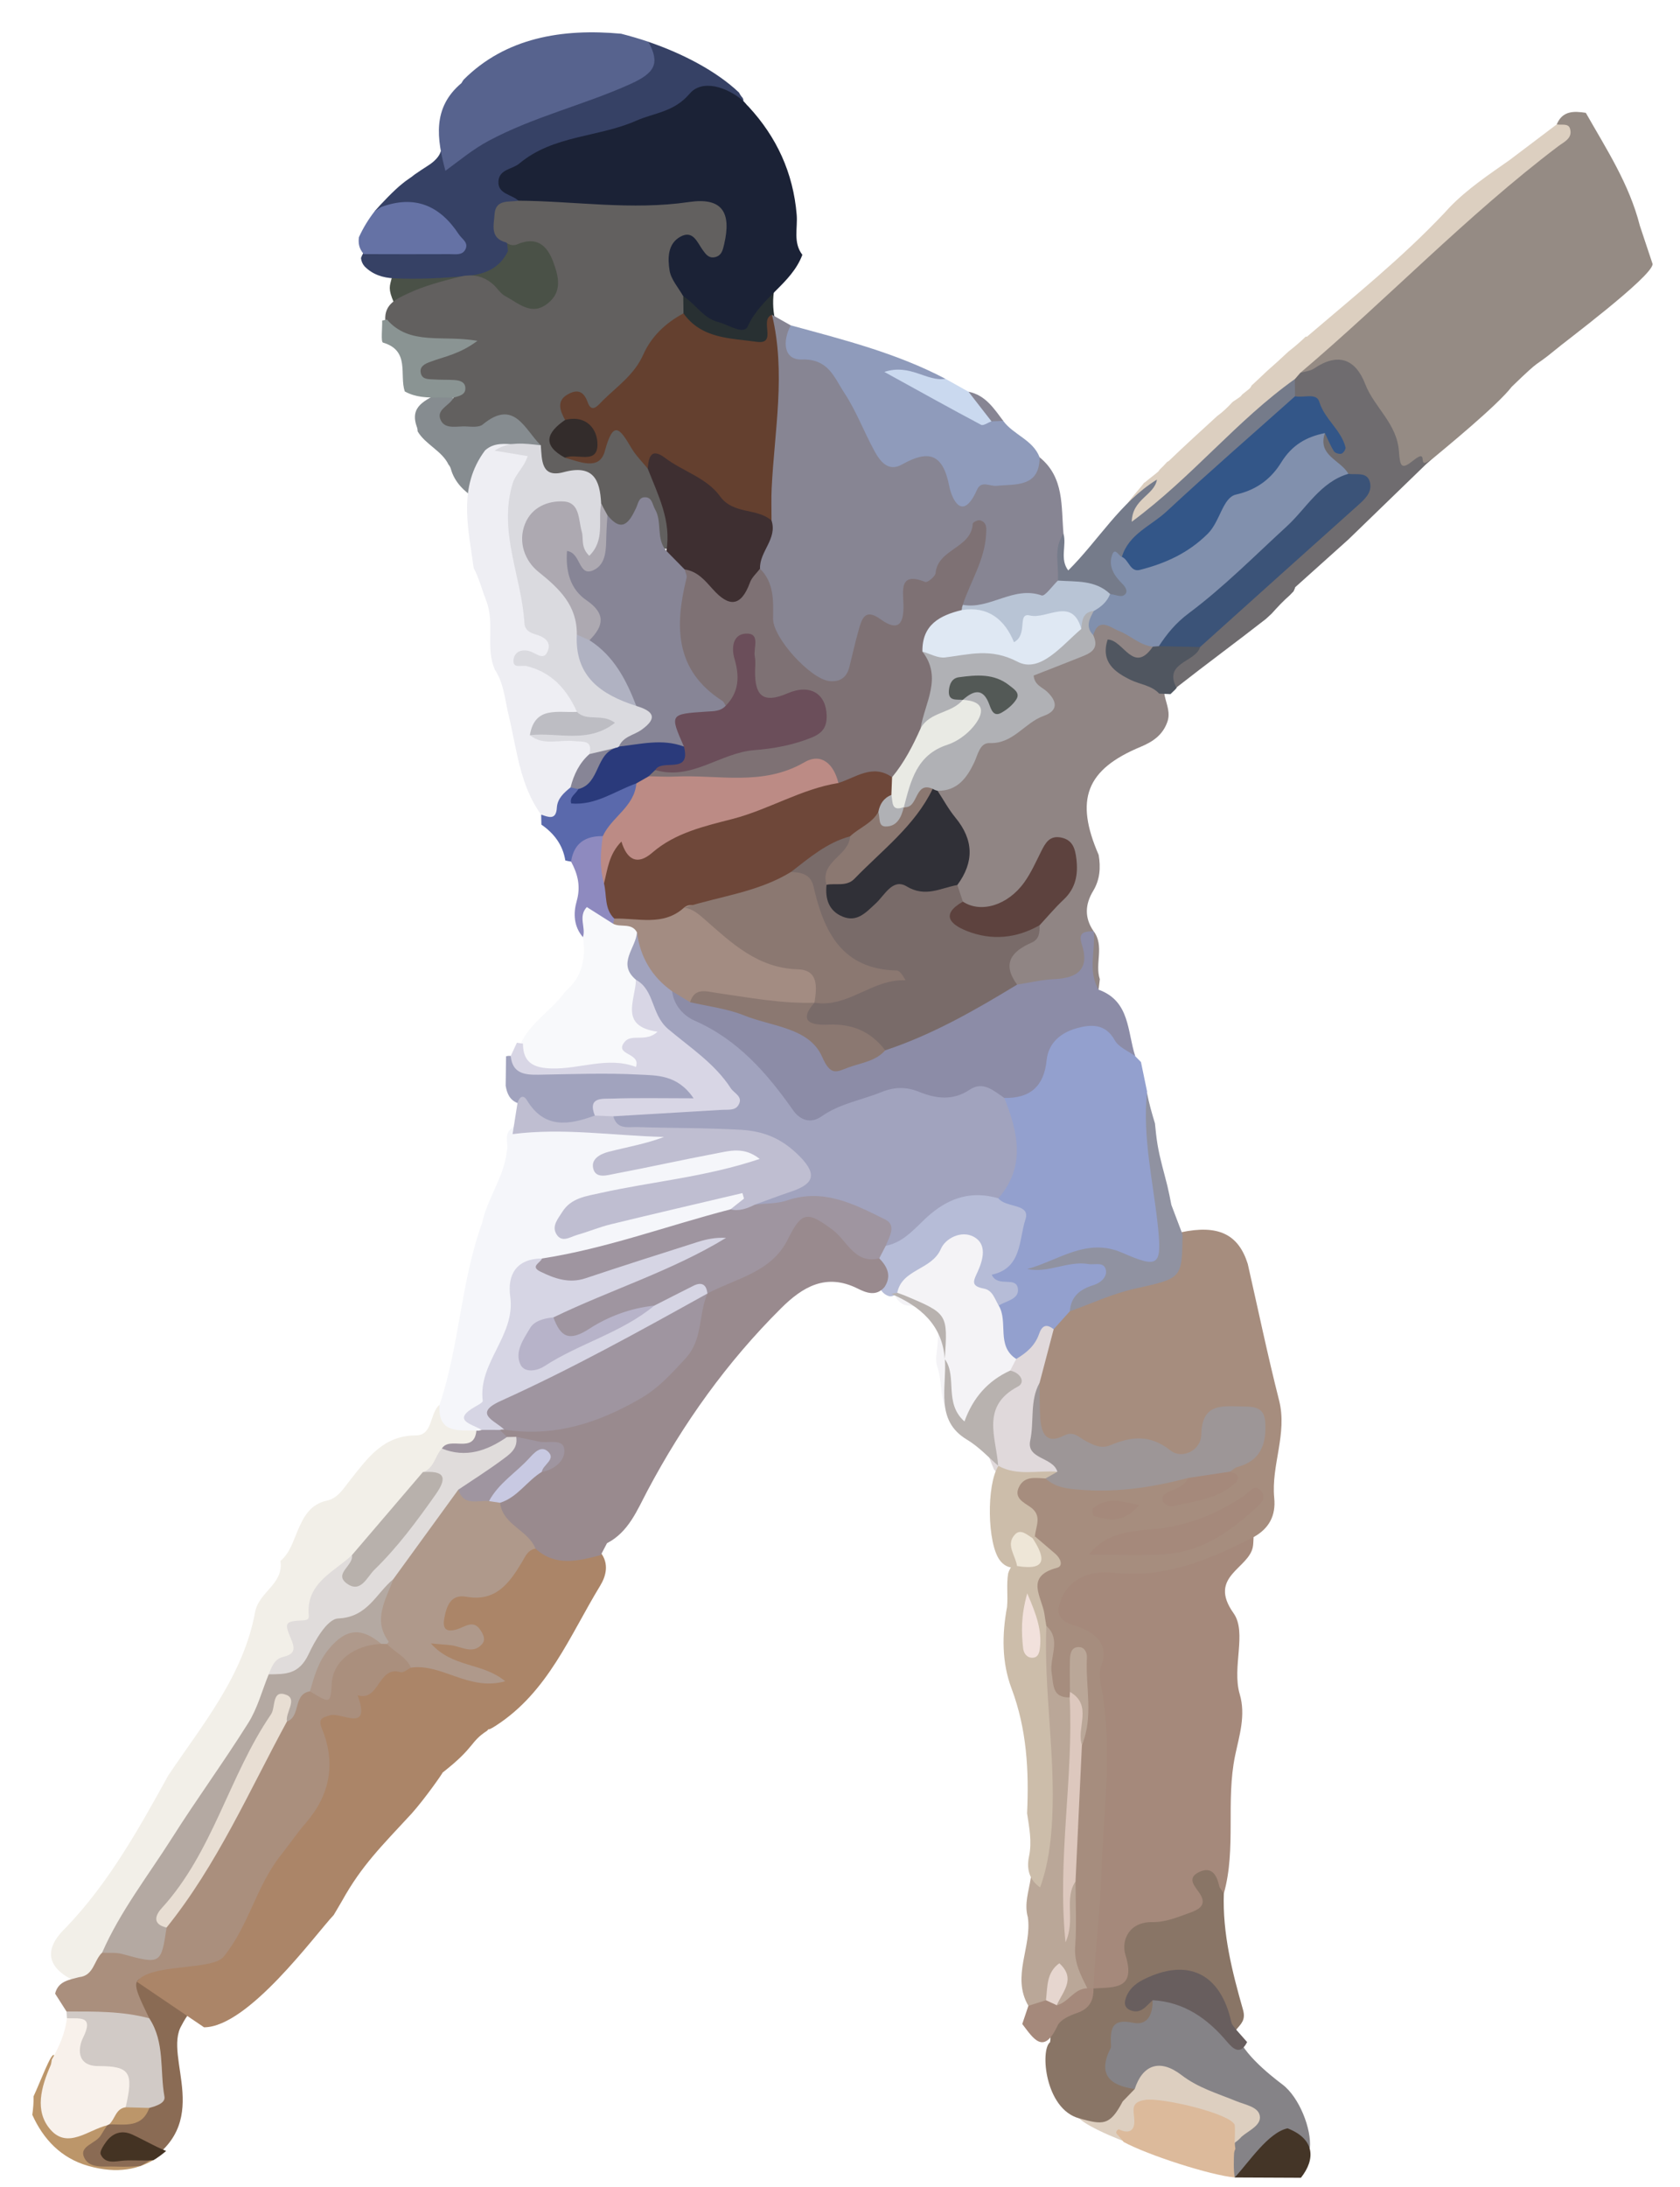 <?xml version="1.0" encoding="utf-8"?>
<!-- Generator: Adobe Illustrator 22.0.1, SVG Export Plug-In . SVG Version: 6.00 Build 0)  -->
<svg version="1.1" id="Layer_2" xmlns="http://www.w3.org/2000/svg" xmlns:xlink="http://www.w3.org/1999/xlink" x="0px" y="0px"
	 viewBox="0 0 102.965 133.979" style="enable-background:new 0 0 102.965 133.979;" xml:space="preserve">
<style type="text/css">
	.st0{fill:#DCBA9B;}
	.st1{fill:#868C90;}
	.st2{fill:#4A5147;}
	.st3{fill:#4C5741;}
	.st4{fill:#BC966A;}
	.st5{fill:#505D50;}
	.st6{fill:#8A6B54;}
	.st7{fill:#858387;}
	.st8{fill:#DDCFC0;}
	.st9{fill:#F8F1EB;}
	.st10{fill:#443527;}
	.st11{fill:#566253;}
	.st12{fill:#DCCFC0;}
	.st13{fill:#A68D7E;}
	.st14{fill:#A5897B;}
	.st15{fill:#897566;}
	.st16{fill:#9092A1;}
	.st17{fill:#685E5E;}
	.st18{fill:#93A0CE;}
	.st19{fill:#8C8CA7;}
	.st20{fill:#908584;}
	.st21{fill:#F2EFE8;}
	.st22{fill:#AA8F7D;}
	.st23{fill:#D1CAC6;}
	.st24{fill:#AB8568;}
	.st25{fill:#443323;}
	.st26{fill:#364165;}
	.st27{fill:#57638E;}
	.st28{fill:#958B84;}
	.st29{fill:#283032;}
	.st30{fill:#6F6C6F;}
	.st31{fill:#757B8A;}
	.st32{fill:#EEEEF3;}
	.st33{fill:#F8F9FB;}
	.st34{fill:#5A69AC;}
	.st35{fill:#8E8ABF;}
	.st36{fill:#F5F6FA;}
	.st37{fill:#A1A3BE;}
	.st38{fill:#D8D6E5;}
	.st39{fill:#9D9697;}
	.st40{fill:#BAA798;}
	.st41{fill:#CCBDAA;}
	.st42{fill:#E0D9DB;}
	.st43{fill:#DDC8BE;}
	.st44{fill:#F4F3F6;}
	.st45{fill:#B6BCD7;}
	.st46{fill:#796B69;}
	.st47{fill:#A38C82;}
	.st48{fill:#8B7871;}
	.st49{fill:#505660;}
	.st50{fill:#B4A9A2;}
	.st51{fill:#E0DCDB;}
	.st52{fill:#B8B1AC;}
	.st53{fill:#9F95A0;}
	.st54{fill:#AF998B;}
	.st55{fill:#E8DED3;}
	.st56{fill:#998A8E;}
	.st57{fill:#1B2236;}
	.st58{fill:#62605F;}
	.st59{fill:#6572A5;}
	.st60{fill:#878593;}
	.st61{fill:#64402F;}
	.st62{fill:#8F9BBB;}
	.st63{fill:#CAD9EF;}
	.st64{fill:#8190AD;}
	.st65{fill:#335688;}
	.st66{fill:#3B5378;}
	.st67{fill:#B8C4D5;}
	.st68{fill:#DADADF;}
	.st69{fill:#BDBDC3;}
	.st70{fill:#878596;}
	.st71{fill:#8A9493;}
	.st72{fill:#BC8B85;}
	.st73{fill:#2A3A7B;}
	.st74{fill:#6E4739;}
	.st75{fill:#BFBED1;}
	.st76{fill:#D6D5E4;}
	.st77{fill:#E6D6CF;}
	.st78{fill:#F2E1DC;}
	.st79{fill:#EEE6D7;}
	.st80{fill:#B8B2AF;}
	.st81{fill:#B0B1B5;}
	.st82{fill:#303037;}
	.st83{fill:#5D423E;}
	.st84{fill:#C8C9E2;}
	.st85{fill:#3E2F31;}
	.st86{fill:#ADA9B1;}
	.st87{fill:#332C2B;}
	.st88{fill:#7E7174;}
	.st89{fill:#DFE8F3;}
	.st90{fill:#B0B2C2;}
	.st91{fill:#6B4E5A;}
	.st92{fill:#E9EAE4;}
	.st93{fill:#B7B3C9;}
	.st94{fill:#535956;}
</style>
<g>
	<path class="st0" d="M72.791,130.955c1.101-0.062,2.216,0.692,3.304-0.06c-0.127,0.247-0.295,0.941-0.422,1.188
		C74.657,132.033,73.626,131.781,72.791,130.955z"/>
	<path class="st1" d="M32.542,25.698c-0.769-0.72-1.658-1.284-2.749-0.679c-1.085,0.601-1.794,0.433-2.095-0.838
		c-0.245-0.151-0.51-0.187-0.789-0.131c-0.776,0.486-1.827,0.79-1.366,2.086c0.036,0.093,0.054,0.189,0.053,0.288
		c0.461,0.798,1.498,1.197,1.894,2.041c0.061,0.068,0.111,0.151,0.141,0.258c0.23,0.828,0.835,1.404,1.538,1.84
		c0.139-1.02,0.454-2.014,1.146-2.951c0.882-0.307,1.796-0.049,2.691-0.155C33.736,26.642,33.027,26.152,32.542,25.698z"/>
	<path class="st2" d="M24.077,14.892c0.46,0.305,5.727-0.555,6.185-0.696c4.778-1.466,12.072,8.761-5.742,5.121
		C23.228,16.797,24.37,18.106,24.077,14.892z"/>
	<path class="st3" d="M-103.523-52.367c0.661-1.115,1.478-2.153,2.434-3.087c-0.053-0.2,0.038-0.384,0.148-0.577
		c0.388-0.681,0.145-1.16-0.501-1.478c-0.801-0.394-1.166,0.184-1.646,0.683c-0.811,0.842-0.134,1.892-0.509,2.771
		C-103.941-53.25-103.853-52.686-103.523-52.367z"/>
	<path class="st4" d="M5.419,132.689c1.781,0.502,3.117,0.214,4.208-0.502c-0.478,0.024-0.958,0.03-1.442-0.014
		c-1.004-0.091-1.867-0.281-1.441-1.63c-0.222-0.855-0.867-0.619-1.447-0.575c-1.695,0.13-1.978-0.164-1.916-1.841
		c0.028-0.744,0.523-1.512-0.075-2.233c-0.185-0.128-0.827,1.628-1.249,2.53c0.009,0.379-0.026,0.756-0.077,1.131
		C2.648,131.041,3.737,132.215,5.419,132.689z"/>
	<path class="st5" d="M133.728-18.598c-1.547-0.13-3.094-0.259-4.64-0.398c1.494,1.448,2.923,2.956,4.311,4.505
		c0.073-1.031,0.142-2.063,0.216-3.093C133.639-17.926,133.684-18.262,133.728-18.598z"/>
	<path class="st6" d="M16.679,120.147c-0.475,0.019-0.926-0.013-1.213-0.375c-0.239-0.301-0.79-0.091-1.155,0.162
		c-0.098,0.068-0.221,0.137-0.259,0.24c-0.756,2.041-1.868,1.13-2.962,0.369c-0.643-0.162-1.294-0.032-1.93,0.024
		c-1.333,0.119-1.739,0.84-1.187,2.047c0.144,0.315,0.339,0.617,0.509,0.93c0.56,1.693,1.143,3.382,0.371,5.171
		c-0.366,1.034-1.5,0.747-2.168,1.266c-0.037,0.072-0.075,0.143-0.113,0.214c-0.129,0.202-0.266,0.4-0.386,0.608
		c-0.293,0.505-1.298,0.654-1.056,1.301c0.292,0.78,1.22,0.594,1.931,0.623c0.363,0.014,0.728,0.014,1.091-0.007
		c0.155-0.009,0.311-0.025,0.466-0.035c4.669-2.531,1.33-6.645,2.515-8.614C12.319,121.747,14.573,121.471,16.679,120.147z"/>
	<path class="st7" d="M75.765,124.341c0.094,1.208,2.013,2.739,2.84,3.362c1.024,0.772,1.794,2.743,1.672,3.887
		c-0.398,0.042-1.345-1.047-1.638-0.693c-0.327,1.618-1.668,2.032-2.966,2.497c-0.545-0.6-0.163-1.177,0.042-1.759
		c-0.059-0.351-0.064-0.696,0.123-1.017c0.173-0.404,0.972-0.815-0.079-1.175c-1.308-0.448-2.59-0.969-3.789-1.669
		c-0.986-0.577-1.686,0.267-2.513,0.492c-0.943-0.164-2.19,0.224-2.343-1.344c-0.18-1.837,0.557-3.25,2.019-3.653
		c0.46-0.127,0.707-0.425,0.983-0.739c1.535-0.848,3.427-0.326,4.851,1.398"/>
	<path class="st8" d="M69.546,127.976c0.474-1.468,1.525-1.886,2.863-0.857c1.034,0.794,2.213,1.127,3.351,1.595
		c0.562,0.231,1.348,0.348,1.45,0.894c0.11,0.59-0.668,0.903-1.114,1.288c-1.08,1.218-2.198,0.286-3.304,0.06
		c-0.216-0.001-0.432-0.003-0.648-0.004c-0.717,0.008-1.518-0.541-1.994,0.617c-1.016-0.21-3.481-1.246-4.014-1.8
		c-1.058-0.872,1.758-0.04,2.221-1.038C68.617,128.265,69.044,128.061,69.546,127.976z"/>
	<path class="st9" d="M3.175,126.173c0.454-0.791,0.814-1.617,0.929-2.533c0.978-0.739,1.661-0.433,1.704,0.711
		c0.036,0.958,0.227,1.33,1.258,1.498c1.443,0.235,1.753,1.455,1.051,3.328c-0.33,0.533-0.87,0.758-1.423,0.963
		c0,0-0.122,0.057-0.122,0.057c-1.163,0.281-2.425,1.484-3.485,0.26c-0.988-1.14-0.56-2.614,0.015-3.931
		C3.149,126.418,3.152,126.291,3.175,126.173z"/>
	<path class="st0" d="M68.575,130.446c0.588,0.289,0.972,0.115,0.948-0.546c-0.022-0.598-0.292-1.135,0.7-1.263
		c1.02-0.132,5.151,0.825,5.451,1.535c0.074,0.889-0.158,2.236,0,3.222c-1.49-0.133-5.338-1.375-6.807-2.174
		c-0.11-0.131-0.22-0.263-0.33-0.395c-0.119-0.097-0.153-0.186-0.102-0.266C68.482,130.484,68.529,130.446,68.575,130.446z"/>
	<path class="st10" d="M75.673,133.395c0.887-0.953,2.052-2.753,3.24-3.011c1.682,0.657,1.72,1.89,0.818,3.029
		C78.379,133.406,77.026,133.401,75.673,133.395z"/>
	<path class="st11" d="M133.729-18.598c-1.547-0.13-3.094-0.259-4.64-0.398c1.493,1.447,2.922,2.955,4.308,4.502
		c0.073-1.03,0.144-2.061,0.218-3.091C133.639-17.926,133.683-18.263,133.729-18.598z"/>
	<path class="st12" d="M96.519,7.591c-0.357-0.376-0.747-0.317-1.108,0.029c-0.961,0.727-1.922,1.453-2.884,2.18
		c-1.284,0.904-2.597,1.773-3.695,2.914c-0.104,0.113-0.209,0.227-0.313,0.34c-2.604,2.756-5.555,5.126-8.428,7.581
		c-0.019-0.01-0.037-0.011-0.057-0.019c-0.337,0.325-0.698,0.634-1.076,0.929c-0.443,0.414-0.886,0.823-1.341,1.218
		c-0.299,0.292-0.608,0.573-0.913,0.859c-0.031,0.078-0.079,0.152-0.157,0.214c-0.138,0.11-0.276,0.221-0.414,0.331
		c-0.045,0.064-0.098,0.124-0.173,0.175c-0.137,0.089-0.266,0.182-0.401,0.272c-0.017,0.015-0.034,0.03-0.051,0.046
		c-0.277,0.302-0.571,0.585-0.904,0.823c-0.991,0.907-1.986,1.809-2.954,2.742c-0.037,0.036-0.077,0.051-0.117,0.073
		c-0.147,0.166-0.304,0.323-0.464,0.478c-0.031,0.045-0.055,0.092-0.104,0.133c-0.257,0.218-0.53,0.416-0.786,0.634
		c-0.02,0.017-0.042,0.02-0.062,0.035c-0.183,0.244-0.384,0.476-0.581,0.71c-0.43,0.513-0.988,1.119-0.312,1.712
		c0.664,0.583,1.235-0.027,1.688-0.507c2.109-2.232,4.651-4.002,6.702-6.293c0.572-0.638,1.241-1.132,2.004-1.509
		c0.224-0.151,0.423-0.329,0.589-0.543c1.201-1.751,3.296-2.412,4.723-3.916c3.337-3.517,7.087-6.586,10.808-9.682
		c0.328-0.273,0.649-0.55,0.832-0.945C96.731,8.264,96.805,7.892,96.519,7.591z"/>
	<path class="st13" d="M76.474,77.431c0.634,2.787,1.216,5.588,1.92,8.358c0.52,2.048-0.496,3.977-0.298,5.983
		c0.107,1.083-0.322,1.873-1.267,2.394c-1.565,2.18-3.937,2.617-6.359,2.899c-1.019,0.119-2.059-0.032-3.082,0.117
		c-0.568,0.083-1.058,0.333-1.261,0.903c-0.224,0.629,0.329,0.841,0.702,1.111c1.075,0.779,1.276,1.84,1.464,3.123
		c0.549,3.746,0,7.481,0.041,11.211c0.029,2.637-0.401,5.377-0.945,8.031c-0.12,0.182-0.281,0.31-0.484,0.389
		c-0.223,0.019-0.426-0.035-0.61-0.162c-0.773-0.465-0.924-1.203-0.92-2.028c0.008-1.508,0.004-3.016,0.002-4.523
		c-0.226-2.644,0.416-5.248,0.377-7.879c0.403-1.388,0.384-2.813,0.339-4.241c-0.013,0.243-0.056,0.479-0.161,0.704
		c-0.097,0.164-0.228,0.291-0.391,0.388c-1.107,0.302-1.512-0.277-1.598-1.266c-0.086-0.991,0.13-2.004-0.216-2.974
		c-0.222-1.446-1.333-2.844,0.005-4.374c0.374-0.427-0.602-0.929-0.754-1.504c-0.122-0.451-0.15-0.918-0.48-1.311
		c-0.525-0.627-0.812-1.355-0.294-2.109c0.511-0.744,1.286-0.737,2.079-0.547c2.14,0.654,4.3,0.48,6.451,0.109
		c0.601-0.104,1.171-0.306,1.772-0.073c0.868-0.092-0.089,1.291,0.855,1.086c0.816-0.177,1.653-0.401,1.838-1.426
		c0.242-0.435,0.698-0.663,1.003-1.032c0.44-0.531,0.894-1.187,0.126-1.692c-0.551-0.362-1.428-0.387-1.737,0.36
		c-0.907,2.198-2.265,2.344-4.361,1.572c-1.325-0.488-2.894,0.259-4.437-0.141c-2.527-0.655-2.586-0.538-2.597-3.184
		c-0.002-0.362-0.001-0.724-0.001-1.088c-0.154-1.197,0.638-2.144,0.846-3.246c0.353-0.575,0.673-1.18,1.333-1.476
		c1.721-0.647,3.311-1.669,5.228-1.767c0.679-0.034,1.072-0.491,1.142-1.184c0.056-0.555,0.218-1.06,0.646-1.451
		C74.659,75.012,75.902,75.603,76.474,77.431z"/>
	<path class="st14" d="M67.021,121.816c0.098-2.398,0.41-4.825,0.489-7.163c0.122-3.635,0.657-7.333,0.047-10.988
		c-0.091-0.543-0.261-1.081-0.062-1.607c0.454-1.203-0.209-1.887-1.153-2.299c-0.725-0.316-1.696-0.37-1.412-1.465
		c0.253-0.977,0.991-1.661,2.01-1.89c0.464-0.104,0.97-0.095,1.448-0.045c3.091,0.32,5.787-0.848,8.442-2.191
		c-0.011,0.181-0.01,0.363-0.035,0.542c-0.192,1.386-2.811,1.835-1.192,4.117c0.836,1.179-0.112,3.304,0.378,4.959
		c0.384,1.296-0.029,2.548-0.28,3.751c-0.585,2.8,0.079,5.68-0.69,8.447c-0.223,0.223-0.702-0.199-0.752,0.166
		c-0.21,1.529-1.398,1.853-2.573,2.094c-1.273,0.261-1.976,0.731-1.936,2.232C69.79,122.034,68.591,122.54,67.021,121.816z"/>
	<path class="st15" d="M67.021,121.816c1.261-0.094,2.631,0.104,1.954-2.063c-0.257-0.824,0.165-2.034,1.68-2.003
		c0.753,0.015,1.534-0.303,2.265-0.57c0.482-0.176,1.101-0.432,0.615-1.176c-0.287-0.44-0.84-0.935-0.044-1.32
		c0.76-0.368,1.079,0.165,1.231,0.847c0.036,0.164,0.188,0.302,0.286,0.452c-0.089,2.459,0.511,4.813,1.175,7.142
		c0.179,0.629-0.13,0.867-0.42,1.218c-0.97,0.101-0.878-0.772-1.14-1.284c-0.641-1.251-3.259-2.018-4.297-1.169
		c-0.344,0.281,0.13,0.463,0.317,0.647c0.012,0.829-0.285,1.576-1.206,1.379c-1.341-0.286-1.391,0.428-1.348,1.365
		c0.003,0.06,0.012,0.129-0.013,0.178c-0.822,1.606-0.083,2.298,1.468,2.519c-0.246,0.253-0.491,0.507-0.737,0.76
		c-0.797,1.521-1.219,1.431-2.674,1.033c-2.093-0.573-2.389-4.193-1.779-4.66c0.116-0.467-0.19-1.863,0.271-2.17
		c1.96,0.171,1.011,0.046,2.389-1.12L67.021,121.816z"/>
	<path class="st16" d="M72.163,74.989"/>
	<path class="st16" d="M71.791,73.812c-0.071-0.393-0.157-0.781-0.245-1.169c-0.207-0.835-0.457-1.658-0.6-2.509
		c-0.074-0.438-0.116-0.878-0.161-1.316c-0.189-0.62-0.367-1.241-0.488-1.872c-0.037,0.003-0.077,0.02-0.113,0.018
		c-0.653,0.512-0.577,1.283-0.635,2.009c-0.145,1.828,0.275,3.572,0.646,5.347c0.356,1.706-0.033,2.033-1.584,1.62
		c-1.963-0.523-3.685,0.188-5.412,0.904c-0.447,0.185-0.851,0.539-0.661,1.128c0.155,0.482,0.606,0.533,1.035,0.566
		c0.792,0.061,1.537-0.275,2.362-0.312c-0.106,0.723-1.127,1.276-0.366,2.106c1.321-0.47,2.611-1.078,3.969-1.382
		c2.895-0.649,2.909-0.584,2.938-3.327"/>
	<path class="st17" d="M70.645,122.535c-0.395,0.338-0.701,0.874-1.363,0.616c-0.255-0.099-0.38-0.306-0.328-0.563
		c0.128-0.643,0.599-1.056,1.128-1.32c2.73-1.364,4.735-0.365,5.39,2.634c0.035,0.16,0.193,0.294,0.294,0.44
		c0.223,0.253,0.446,0.505,0.669,0.758c-0.414,0.813-0.849,0.432-1.223-0.011C74.007,123.659,72.581,122.647,70.645,122.535z"/>
	<path class="st18" d="M70.303,66.869c-0.299,2.837,0.395,5.585,0.675,8.375c0.235,2.343-0.024,2.445-2.21,1.496
		c-2.186-0.949-3.901,0.492-5.81,1.001c1.287,0.277,2.482-0.519,3.757-0.305c0.386,0.065,0.967-0.17,1.066,0.386
		c0.079,0.441-0.379,0.789-0.754,0.903c-0.84,0.255-1.388,0.693-1.46,1.607c-0.329,0.367-0.659,0.734-0.989,1.101
		c-0.906,0.646-0.921,2.447-2.644,2.042c-1.299-0.779-1.187-2.046-1.145-3.29c0.04-0.175,0.216-0.428,0.166-0.496
		c-1.105-1.496,0.126-2.549,0.742-3.655c0.703-1.262-0.654-1.794-0.806-2.734c0.958-1.995,0.269-4.13,0.52-6.188
		c1.027-0.731,1.89-1.519,2.291-2.837c0.371-1.221,1.442-1.856,2.74-2.017c1.368-0.169,2.085,0.608,2.609,1.723
		c0.124,0.263,0.342,0.489,0.527,0.725c0.117,0.118,0.233,0.237,0.35,0.355C70.054,65.663,70.179,66.266,70.303,66.869z"/>
	<path class="st19" d="M69.58,64.705c-0.429-0.319-1.02-0.549-1.256-0.975c-0.579-1.043-1.473-0.978-2.325-0.742
		c-0.949,0.262-1.744,0.877-1.853,1.964c-0.161,1.6-1.014,2.343-2.595,2.309c-2.006,0.299-3.962,0.82-6.058,0.285
		c-1.305-0.333-2.576,0.489-3.802,0.982c-2.325,0.935-2.588,0.891-4.201-0.933c-1.482-1.676-2.967-3.321-5.024-4.374
		c-0.876-0.448-1.782-1.143-1.429-2.438c0.532-0.519,1.002-0.126,1.482,0.102c1.932,0.634,4.032,0.65,5.883,1.609
		c0.643,0.333,1.42,0.508,1.865,1.084c1.203,1.557,2.467,1.073,3.785,0.238c2.78-1.119,5.289-2.792,8.057-3.929
		c0.614-0.228,1.204-0.557,1.875-0.58c1.03-0.036,1.684-0.365,1.7-1.571c0.012-0.847,0.518-1.18,1.338-0.694l0.009,0.01
		c0.434,1.164-0.087,2.408,0.298,3.576C69.273,61.329,69.082,63.207,69.58,64.705z"/>
	<path class="st20" d="M67.329,60.629c-0.67-1.145-0.18-2.386-0.298-3.577c0.674,0.908,0.058,1.982,0.376,2.936
		C67.381,60.202,67.355,60.416,67.329,60.629z"/>
	<path class="st21" d="M10.321,108.753c2.123-3.147,4.602-6.121,5.314-9.996c0.227-1.235,1.773-1.73,1.551-3.129
		c0.579-0.49,0.774-1.195,1.056-1.855c0.359-0.841,0.757-1.617,1.798-1.844c0.679-0.148,1.032-0.774,1.446-1.292
		c1.048-1.31,2-2.697,4.001-2.702c1.06-0.003,0.827-1.345,1.45-1.876c0.754,0.488,1.44,1.095,2.348,1.311
		c0.51,0.564,0.509,1.06-0.238,1.39c-0.426,0.188-0.942,0.129-1.319,0.461c-0.39,0.546-0.895,0.99-1.31,1.513
		c-1.545,1.648-2.833,3.528-4.528,5.042c-1.848,1.203-2.75,3.087-3.269,5.079c-0.271,1.04-1.512,1.044-1.602,2.049
		c-1.988,4.779-5.219,8.811-7.906,13.169c-0.791,1.283-1.737,2.471-2.368,3.852c-0.327,0.813-0.808,1.459-1.746,1.605
		c-2.103-0.803-2.447-2.024-0.967-3.435C6.669,115.345,8.499,112.052,10.321,108.753z"/>
	<path class="st22" d="M4.848,121.123c0.905-0.089,0.904-1.031,1.408-1.498c0.389-0.431,0.899-0.634,1.435-0.47
		c1.214,0.371,1.734-0.302,2.101-1.275c2.357-2.951,3.881-6.395,5.678-9.673c0.549-1.001,1.277-1.906,1.66-2.999
		c0.597-0.606,0.55-1.762,1.65-1.94c0.824,0.153,0.955-0.493,1.223-1.027c0.699-1.393,1.669-2.371,3.412-2.048
		c0.181,0.024,0.352,0.072,0.519,0.143c0.779,0.38,1.473,0.829,1.489,1.828c-1.293,1.264-2.395,2.762-3.99,3.667
		c-0.577,0.327-0.578,0.688-0.56,1.153c0.088,2.357-0.78,4.289-2.327,6.066c-1.012,1.163-1.908,2.49-2.376,4.016
		c-0.494,1.61-1.856,2.628-2.718,3.992c-0.509,0.806-1.384,0.485-2.102,0.05c-0.178-0.008-0.355-0.019-0.533-0.022
		c-2.933-0.057-2.933-0.057-1.669,2.558c-0.822,0.859-1.854,0.527-2.703,0.253c-0.784-0.254-1.619-0.319-2.369-0.67
		c-0.233-0.365-0.465-0.73-0.698-1.095C3.568,121.359,4.242,121.291,4.848,121.123z"/>
	<path class="st23" d="M4.076,123.226c1.702-0.001,3.407-0.027,5.072,0.417c0.966,1.468,0.641,3.197,0.931,4.8
		c0.072,0.4-0.521,0.579-0.93,0.692c-0.492,0.329-0.977,0.426-1.448-0.039c0.498-2.139,0.269-2.523-1.662-2.525
		c-1.431-0.001-1.215-1.206-0.956-1.722c0.704-1.408-0.211-1.175-0.979-1.209C4.095,123.502,4.085,123.364,4.076,123.226z"/>
	<path class="st24" d="M8.391,121.408c0.759-1.151,4.607-0.674,5.307-1.529c1.549-1.89,2.005-4.337,3.513-6.228
		c0.518-0.65,0.986-1.347,1.539-1.985c1.479-1.708,1.845-3.657,0.983-5.758c-0.261-0.636,0.022-0.68,0.49-0.826
		c0.687-0.215,2.56,1.122,1.692-1.231c1.344,0.421,1.259-1.846,2.642-1.408c0.163,0.051,0.415-0.179,0.625-0.278
		c1.203-1.332,2.204,0.316,3.216,0.211c-0.81-0.223-1.968-0.344-2.105-1.45c-0.1-0.808,0.882-0.466,1.372-0.609
		c-0.77-0.025-1.026-0.521-1.004-1.202c0.026-0.776,0.321-1.643,1.092-1.701c1.947-0.147,3.146-1.294,4.271-2.668
		c0.189-0.231,0.537-0.26,0.847-0.274c1.264,0.5,2.669,0.138,3.936,0.631c0.533,0.685,0.342,1.442-0.024,2.041
		c-1.863,3.054-3.188,6.506-6.398,8.576c-1.158,0.747,0.422-0.743-0.53,0.306c-1.081,0.701-0.696,0.974-2.727,2.562
		c-0.009,0.059-1.077,1.588-1.888,2.5c-1.874,2.027-3.074,3.199-4.267,5.344c-0.119,0.213-0.522,0.885-0.522,0.885
		c-1.153,1.225-5.235,6.865-7.945,6.878"/>
	<path class="st25" d="M7.596,132.361c0.595-0.038,1.203,0.024,1.806-0.026c0.276-0.161,0.534-0.354,0.781-0.565
		c-0.748-0.299-1.407-0.704-2.104-1.016c-0.615-0.275-1.181-0.087-1.576,0.46c-0.165,0.228-0.408,0.594-0.329,0.767
		C6.459,132.609,7.109,132.392,7.596,132.361z"/>
	<path class="st4" d="M7.701,129.096c0.483,0.013,0.966,0.026,1.448,0.039c-0.448,1.243-1.505,0.998-2.457,1.005
		C7.057,129.819,7.088,129.176,7.701,129.096z"/>
	<path class="st26" d="M45.521,6.003c-0.092-0.099-0.167-0.211-0.226-0.331c-1.34-1.272-3.362-2.364-5.59-3.122
		c-0.395,1.288-1.322,1.967-2.543,2.483c-3.207,1.355-6.674,2.123-9.571,4.193c-0.231,0.028-0.34,0.001-0.571,0.025
		c-0.08,0.334-0.414,0.659-0.783,0.892c-0.287,0.181-0.563,0.367-0.834,0.555c-0.23,0.198-0.47,0.317-0.768,0.573
		c-0.49,0.39-1.261,1.199-1.668,1.664c0.015,0.084,0.355-0.219,0.395-0.126c0.392,0.349,0.876,0.405,1.356,0.345
		c1.2-0.149,1.873,0.492,2.49,1.616c-1.126,0.17-2.138,0.03-3.13,0.123c-0.748,0.07-1.616-0.048-1.954,0.914
		c0.02,0.195,0.095,0.371,0.226,0.517c0.493,0.498,1.113,0.694,1.797,0.726c1.508,0.07,3.006-0.006,4.512-0.152
		c1.124-0.109,1.97-0.479,2.472-1.515c-0.122-1.104-0.218-2.197,0.721-3.042c-0.329-1.047,0.264-1.506,1.021-2.155
		c1.412-1.209,3.183-1.134,4.753-1.543c2.688-0.699,4.941-2.781,7.919-2.468c0.012-0.012,0.018-0.02,0.027-0.031
		C45.55,6.098,45.539,6.049,45.521,6.003z"/>
	<path class="st27" d="M38.067,2.066c-3.608-0.334-7.081,0.242-9.654,2.817c-0.043,0.07-0.093,0.132-0.131,0.208
		c-1.809,1.519-1.5,3.427-0.984,5.373c0.865-0.631,1.674-1.313,2.641-1.832c2.762-1.481,5.822-2.192,8.668-3.471
		c1.538-0.691,1.857-1.268,1.13-2.602C39.19,2.373,38.631,2.211,38.067,2.066z"/>
	<path class="st28" d="M101.286,16.174c0,0.767-5.675,4.989-5.923,5.227c-1.508,1.245-0.72,0.369-2.709,2.291
		c-0.889,1.153-4.02,3.711-5.118,4.628c-1.025,0.856-1.831,0.675-2.399-0.581c-0.37-0.819-0.774-1.61-1.19-2.404
		c-0.826-1.577-1.692-2.929-3.821-2.217c-0.144,0.048-0.321-0.13-0.43-0.28c5.346-4.53,10.194-9.626,15.792-13.868
		c0.38-0.288,0.918-0.5,0.733-1.098c-0.105-0.338-0.527-0.193-0.81-0.252c0.353-0.844,1.05-0.82,1.782-0.708
		c1.262,2.225,2.659,4.352,3.311,6.912"/>
	<path class="st29" d="M47.627,17.021c-0.024-0.116-0.06-0.229-0.076-0.347c-0.491,0.446-0.915,0.962-1.28,1.52
		c-0.79,1.209-1.621,1.16-2.706,0.486c-0.55-0.342-1.084-1.078-1.882-0.421c-0.189,0.329-0.214,0.678-0.114,1.039
		c1.513,2.298,4.538,2.992,6.134,1.397c0.052-0.035,0.104-0.056,0.157-0.076C47.321,19.52,47.237,18.187,47.627,17.021z"/>
	<path class="st30" d="M87.768,28.084c-1.068,0.89-0.073-0.74-1.156,0.131c-0.711,0.572-0.807,0.387-0.872-0.554
		c-0.119-1.728-1.512-2.692-2.069-4.135c-0.596-1.546-1.674-1.939-3.127-0.955c-0.235,0.159-0.563,0.182-0.848,0.268
		c-0.112,0.129-0.225,0.258-0.337,0.388c-0.195,0.307-0.327,0.627-0.216,1.001c0.593,0.722,1.424,1.184,2.033,1.889
		c0.439,0.508-0.411,0.302-0.313,0.605c-0.616,1.434,0.506,1.939,1.387,2.571c1.135,0.753,0.319,1.266-0.222,1.814
		c-2.851,2.889-6.184,5.248-8.985,8.189c-0.223,0.363-0.512,0.638-0.878,0.882c-0.904,0.602-1.024,1.291-0.064,1.975
		c0.024-0.025,0.026-0.054,0.057-0.078c1.794-1.407,3.634-2.756,5.431-4.16c0.117-0.109,0.236-0.217,0.352-0.326
		c0.351-0.391,0.708-0.776,1.104-1.119c0.077-0.081,0.155-0.161,0.233-0.241c0.033-0.085,0.084-0.155,0.101-0.253
		c1.088-0.977,2.177-1.954,3.265-2.93"/>
	<path class="st31" d="M79.358,23.225c0.004,0.35,0.009,0.701,0.013,1.051c0.016,1.131-0.836,1.711-1.567,2.302
		c-3.006,2.431-5.725,5.184-8.667,7.68c-0.251,0.272-0.471,0.54-0.146,0.914c0.37,0.425,0.654,0.926,0.287,1.441
		c-0.432,0.606-1.046,0.373-1.616,0.161c-1.066-0.442-2.392-0.237-3.209-1.298c-0.372-1.087-0.784-2.187,0.728-2.779
		c0.199,0.727-0.243,1.546,0.29,2.248c1.861-1.847,3.176-4.169,5.437-5.566c-0.161,0.972-1.51,1.174-1.545,2.584
		C73.068,29.227,75.807,25.748,79.358,23.225z"/>
	<path class="st32" d="M33.167,49.907c-1.326-1.822-1.491-4.029-1.999-6.117c-0.228-0.937-0.284-1.919-0.833-2.757
		c-0.604-1.35,0.011-2.841-0.537-4.24c-0.257-0.656-0.432-1.361-0.768-2c-0.325-2.455-0.987-4.942,0.698-7.201
		c0.551-0.5,1.22-0.402,1.882-0.363c0.979,0.057,1.225,0.599,1.006,1.475c-0.358,1.441-0.714,2.881-0.908,4.358
		c-0.047,0.357-0.268,0.766-0.019,1.037c1.218,1.322,0.945,3.273,2.03,4.654c0.57,0.725,0.524,1.412-0.428,1.817
		c0.927,0.327,1.581,1.155,2.309,1.879c0.429,0.427,0.523,0.945,0.011,1.424c-0.418,0.505-1.269,0.081-1.592,0.747
		c0.487,0.361,1.049,0.212,1.569,0.287c0.78,0.112,1.182,0.511,1.007,1.343c-0.329,0.822-0.927,1.501-1.227,2.337
		c-0.282,0.371-0.451,0.805-0.675,1.206C34.273,50.546,33.723,50.512,33.167,49.907z"/>
	<path class="st33" d="M34.651,60.732c1.05-0.883,1.262-2.037,1.075-3.321c-0.168-0.19-0.173-0.421-0.179-0.658
		c-0.044-1.825,0.073-1.905,1.653-1.097c0.211,0.108,0.441,0.164,0.66,0.247c0.494,0.252,1.086,0.35,1.414,0.872
		c0.645,1.053-0.683,2.235,0.215,3.274c0.167,0.932-0.655,2.206,0.931,2.657c0.141,0.04,0.204,0.286,0.217,0.47
		c0.058,0.827-1.887,2.64-2.748,2.552c-1.499-0.154-2.949,0.453-4.46,0.246c-1.114-0.153-1.853-0.527-1.604-1.827
		C32.377,62.685,33.8,61.945,34.651,60.732z"/>
	<path class="st34" d="M33.167,49.907c0.448,0.147,0.915,0.362,0.962-0.425c0.034-0.57,0.434-0.913,0.838-1.244
		c0.146-0.076,0.298-0.089,0.457-0.044c0.625,0.359,1.208,0.399,1.841-0.056c0.59-0.424,1.256-0.777,1.946-0.114
		c0.507,1.86-1.181,2.468-2.024,3.558c-0.891,0.102-1.33,1.034-2.187,1.201c-0.119-0.018-0.237-0.041-0.353-0.071
		c-0.155-0.954-0.687-1.656-1.465-2.194C33.177,50.314,33.172,50.11,33.167,49.907z"/>
	<path class="st35" d="M35,52.782c0.169-1.118,0.867-1.577,1.946-1.56c0.649,0.778,0.397,1.82,0.79,2.673
		c0.128,0.737,0.271,1.475,0.148,2.23c-0.06,0.182-0.163,0.336-0.305,0.465c-0.529-0.335-1.058-0.67-1.613-1.022
		c-0.549,0.58-0.042,1.26-0.24,1.843c-0.568-0.662-0.594-1.466-0.38-2.214C35.601,54.303,35.412,53.544,35,52.782z"/>
	<path class="st36" d="M29.197,87.642c-1.103-0.028-2.375,0.186-2.259-1.582c1.23-3.636,1.301-7.543,2.616-11.158
		c0.317-1.502,1.324-2.766,1.499-4.318c0.149-0.449-0.178-0.972,0.213-1.383c0.467-0.417,1.01-0.747,1.641-0.596
		c2.156,0.517,4.342,0.161,6.51,0.289c0.68,0.04,1.709-0.229,1.752,0.769c0.036,0.816-0.908,1.017-1.625,1.176
		c-0.351,0.078-0.721,0.038-1.309,0.09c1.878,0.02,3.4-0.643,4.998-0.904c0.733-0.12,1.441-0.079,2.163-0.062
		c0.644,0.015,1.29,0.118,1.375,0.87c0.085,0.751-0.573,1.013-1.146,1.204c-2.651,0.885-5.451,1.078-8.157,1.716
		c-0.686,0.162-1.372,0.275-1.882,0.848c2.158-0.563,4.34-0.972,6.496-1.496c0.705-0.171,1.4-0.382,2.129-0.445
		c0.612-0.052,1.338-0.181,1.644,0.432c0.396,0.792-0.382,1.143-0.876,1.56c-2.911,0.937-5.831,1.846-8.787,2.632
		c-0.872,0.232-1.752,0.416-2.662,0.343c-0.978,0.018-1.412,0.677-1.484,1.499c-0.236,2.712-1.514,5.08-2.383,7.584
		c-0.101,0.29,0.052,0.596-0.039,0.889C29.493,87.74,29.352,87.76,29.197,87.642z"/>
	<path class="st37" d="M31.718,67.574c-0.483-0.189-0.65-0.595-0.726-1.063c0.008-0.599,0.015-1.198,0.023-1.797
		c0.094-0.032,0.189-0.039,0.286-0.023c1.238,1.411,2.927,1.029,4.394,0.845c1.552-0.194,3.11,0.349,4.645-0.225
		c0.473-0.177,1.066,0.123,1.528,0.43c0.466,0.309,0.903,0.702,0.786,1.311c-0.13,0.675-0.749,0.702-1.29,0.725
		c-0.964,0.041-1.929,0.015-2.894,0.015c-0.612,0-1.226-0.026-1.545,0.653C35.094,69.63,33.198,69.313,31.718,67.574z"/>
	<path class="st38" d="M36.456,68.34c-0.459-1.157,0.478-1.019,1.052-1.038c1.561-0.054,3.124-0.018,5.001-0.018
		c-0.984-1.457-2.257-1.397-3.352-1.454c-2.048-0.108-4.108-0.025-6.162,0.009c-0.857,0.014-1.59-0.081-1.694-1.146
		c0.126-0.271,0.252-0.542,0.378-0.813c0.124,0.018,0.248,0.035,0.372,0.053c0.001,1.191,0.684,1.495,1.764,1.523
		c1.737,0.046,3.433-0.748,5.157-0.096c0.33-0.889-1.372-0.707-0.682-1.541c0.426-0.514,1.308,0.055,2.01-0.616
		c-2.376-0.333-1.356-1.927-1.324-3.179c0.579-0.269,1.003,0.073,1.173,0.505c0.698,1.776,2.222,2.763,3.571,3.928
		c0.684,0.591,1.315,1.249,1.763,2.033c0.649,1.135,0.276,1.955-0.98,2.006c-2.33,0.094-4.636,0.628-6.983,0.373
		C37.083,68.857,36.703,68.732,36.456,68.34z"/>
	<path class="st39" d="M72.827,90.54c-2.152,0.571-4.324,0.899-6.565,0.729c-0.803-0.061-1.564-0.124-2.184-0.698
		c-0.017-0.257-0.139-0.455-0.343-0.61c-1.717-1.484-1.724-4.083-0.018-5.256c0.01,0.723-0.012,1.449,0.039,2.17
		c0.064,0.891,0.344,1.64,1.449,1.072c0.59-0.303,0.896,0.088,1.297,0.306c0.484,0.263,0.971,0.522,1.539,0.286
		c1.286-0.534,2.426-0.687,3.693,0.317c0.71,0.563,1.874,0.004,1.891-0.966c0.034-1.905,1.22-1.756,2.455-1.729
		c0.674,0.015,1.396-0.025,1.462,0.926c0.092,1.324-0.242,2.396-1.703,2.783c-0.164,0.044-0.302,0.188-0.452,0.286
		C74.648,91.045,73.816,91.316,72.827,90.54z"/>
	<path class="st40" d="M63.028,122.879c-1.057-1.802,0.231-3.619-0.033-5.427c-0.233-0.816,0.059-1.591,0.176-2.384
		c1.144-3.49,0.911-7.037,0.452-10.592c-0.215-1.666-0.492-3.337,0.504-4.878c0.952,0.863,0.17,1.936,0.329,2.902
		c0.123,0.746,0.032,1.502,1.102,1.487c0.858,0.709,0.503,1.653,0.469,2.521c-0.134,3.439-0.556,6.861-0.656,10.202
		c0.257-0.403-0.461-1.198,0.546-1.449c0.001,1.333,0.074,2.671-0.022,3.997c-0.071,0.98,0.347,1.743,0.743,2.547
		c-0.296,0.878-0.921,1.247-1.826,1.187c-0.344-0.316-0.315-0.698-0.188-1.098c-0.153,0.261-0.16,0.59-0.379,0.823
		C63.872,123.014,63.481,123.18,63.028,122.879z"/>
	<path class="st41" d="M64.127,99.598c-0.153,3.954,0.56,7.881,0.359,11.84c-0.073,1.436-0.248,2.834-0.739,4.187
		c-0.683-0.465-0.835-1.162-0.681-1.891c0.192-0.907,0.014-1.773-0.118-2.651c0.121-2.6-0.016-5.156-0.951-7.642
		c-0.605-1.607-0.59-3.306-0.278-4.992c0.065-0.689-0.047-1.385,0.071-2.07c0.054-0.17,0.14-0.328,0.243-0.472
		c0.682-0.344,0.925-1.013,1.197-1.66c0.066-0.043,0.133-0.085,0.201-0.127c0.414,0.354,0.826,0.711,1.242,1.062
		c0.318,0.268,0.529,0.753,0.103,0.866c-1.993,0.526-0.913,1.789-0.763,2.833C64.046,99.12,64.088,99.359,64.127,99.598z"/>
	<path class="st42" d="M63.717,84.705c-0.615,1.107-0.325,2.366-0.576,3.544c-0.246,1.155,1.401,1.001,1.664,1.912
		c-1.144,0.197-2.284,0.456-3.454,0.221c-0.164-0.09-0.306-0.211-0.427-0.355c-0.839-1.913-1.232-3.765,0.7-5.33
		c0.171-0.138,0.046-0.46,0.059-0.697c0.036-0.382,0.261-0.611,0.6-0.749c0.62-0.365,1.154-0.817,1.396-1.521
		c0.178-0.519,0.445-0.661,0.899-0.298C64.292,82.524,64.005,83.614,63.717,84.705z"/>
	<path class="st14" d="M66.744,95.225c1.233-1.56,3.008-1.398,4.569-1.625c1.867-0.272,3.448-0.973,4.96-1.989
		c0.316-0.212,0.623-0.776,1.035-0.25c0.339,0.433-0.086,0.791-0.386,1.066c-1.573,1.439-3.303,2.633-5.502,2.778
		C69.868,95.308,68.303,95.225,66.744,95.225z"/>
	<path class="st43" d="M65.917,115.26c-0.721,1.076,0.016,2.379-0.615,3.727c-0.513-5.174,0.505-10.079,0.257-15.001
		c0.01-0.113,0.016-0.226,0.018-0.34c0.675-0.372,0.889,0.023,0.874,0.591c-0.023,0.888,0.182,1.791-0.142,2.662
		C66.178,109.687,66.047,112.474,65.917,115.26z"/>
	<path class="st41" d="M61.192,89.801c1.153,0.638,2.407,0.265,3.614,0.361c-0.243,0.136-0.485,0.273-0.727,0.409
		c-0.595-0.021-1.259-0.171-1.61,0.491c-0.368,0.695,0.268,0.974,0.679,1.261c0.752,0.526,0.328,1.179,0.28,1.798
		c0,0-0.14,0.113-0.14,0.113c-0.853,0.267-0.381,1.278-0.956,1.701l-0.115,0.097c-0.397,0.036-0.704-0.143-0.933-0.44
		C60.503,94.578,60.451,90.952,61.192,89.801z"/>
	<path class="st14" d="M63.028,122.879c0.359-0.114,0.719-0.228,1.078-0.342c0.274-0.012,0.48,0.121,0.662,0.307
		c0.719-0.173,1.062-1.026,1.87-1.039c0.126,0.005,0.252,0.01,0.378,0.015c0.021,0.743-0.255,1.242-1.013,1.501
		c-0.44,0.15-1.013,0.403-1.184,0.77c-0.859,1.844-1.489,0.786-2.166-0.099C62.779,123.62,62.904,123.249,63.028,122.879z"/>
	<path class="st14" d="M72.827,90.54c0.853-0.128,1.706-0.256,2.559-0.384c0.602,0.172,0.646,0.438,0.162,0.835
		c-1.07,0.875-2.411,0.978-3.676,1.284c-0.169,0.041-0.501-0.11-0.578-0.262c-0.176-0.349,0.131-0.553,0.405-0.66
		C72.151,91.176,72.595,91.012,72.827,90.54z"/>
	<path class="st40" d="M66.308,106.901c-0.348-1.061,0.687-2.434-0.732-3.254c-0.002-0.662-0.019-1.324-0.001-1.985
		c0.01-0.367,0.091-0.776,0.562-0.761c0.347,0.011,0.493,0.349,0.477,0.66C66.521,103.341,67.036,105.157,66.308,106.901z"/>
	<path class="st14" d="M69.816,92.206c-0.933,1.105-1.853,0.945-2.778,0.66c-0.065-0.02-0.127-0.385-0.061-0.443
		C67.796,91.702,68.693,91.956,69.816,92.206z"/>
	<path class="st20" d="M67.022,57.043c-0.504,0.031-0.976,0.019-0.719,0.807c0.491,1.502-0.246,2.072-1.682,2.133
		c-0.764,0.033-1.522,0.218-2.283,0.335c-1.296-0.905-1.371-1.404-0.351-2.426c0.448-0.449,1.085-0.728,1.242-1.429
		c0.33-0.725,0.891-1.282,1.382-1.889c0.526-0.65,0.747-1.321,0.238-2.256c-1.141,1.193-1.736,2.692-3.179,3.478
		c-1.177,0.641-2.121,0.77-3.04-0.309c-0.268-0.382-0.425-0.798-0.396-1.271c0.46-1.465,0.565-2.863-0.544-4.15
		c-0.38-0.44-0.576-1.033-0.347-1.659c1.467-1.719,2.791-3.576,5.041-4.442c0.716-0.276,1.372-0.771,0.713-1.817
		c-0.52-0.826,0.095-1.233,0.838-1.628c0.974-0.517,2.502-0.37,2.655-1.996c1.328-1.093,2.213-0.918,4.083,0.797
		c0.256,1.423-0.686,1.372-1.78,1.314c0.946,0.662,2.294,0.679,2.497,2.028c0.12,0.515,0.352,1.019,0.154,1.564
		c-0.278,0.791-0.871,1.207-1.633,1.523c-3.351,1.393-4.05,3.229-2.576,6.623c0.134,0.773,0.079,1.518-0.337,2.207
		C66.499,55.406,66.459,56.227,67.022,57.043z"/>
	<path class="st37" d="M37.594,68.385c2.226-0.131,4.452-0.261,6.678-0.395c0.353-0.021,0.779,0.061,0.989-0.296
		c0.307-0.521-0.266-0.708-0.476-1.033c-0.976-1.509-2.513-2.505-3.822-3.61c-1.076-0.909-0.822-2.389-1.986-3.029
		c-1.181-0.995,0.005-1.94,0.061-2.909c1.27,0.876,1.858,2.159,2.158,3.614c0.101,0.878,0.72,1.511,1.385,1.803
		c2.648,1.165,4.426,3.211,6.033,5.493c0.421,0.598,1.071,0.839,1.743,0.365c1.117-0.787,2.455-0.993,3.681-1.492
		c0.769-0.313,1.502-0.326,2.279-0.013c1.042,0.421,2.074,0.567,3.111-0.126c0.831-0.556,1.477,0.07,2.124,0.503
		c0.842,2.107,1.329,4.192-0.361,6.15c-2.05,0.616-3.956,1.491-5.572,2.945c-0.354,0.319-0.871,0.382-1.349,0.127
		c-1.389-2.11-3.348-2.906-5.806-2.327c-0.827,0.195-1.638,0.426-2.29-0.379c0.092-1.038,1.045-1.048,1.699-1.381
		c0.676-0.344,0.729-0.732,0.257-1.268c-0.615-0.7-1.302-1.307-2.309-1.217c-2.604,0.234-5.081-0.899-7.685-0.683
		C37.606,69.272,37.141,69.072,37.594,68.385z"/>
	<path class="st44" d="M62.283,83.252c-0.124,0.238-0.247,0.475-0.371,0.713c-0.518,1.237-1.55,2.132-2.365,3.12
		c-0.687,0.834-1.376-0.2-1.641-0.93c-0.286-0.786-0.187-1.676-0.478-2.479c-0.045-0.171-0.059-0.349-0.054-0.525
		c0.157-1.466,0.522-3.023-1.763-3.178c-0.37-0.025-0.729-0.393-0.862-0.837c0.348-1.445,2.734-3.788,4.048-3.963
		c0.889-0.118,1.817,0.201,1.758,1.088c-0.089,1.337,0.198,2.518,0.653,3.714C61.813,80.988,61.039,82.451,62.283,83.252z"/>
	<path class="st45" d="M61.209,79.977c-0.248-0.396-0.364-0.936-0.91-1.037c-0.862-0.16-0.616-0.499-0.353-1.093
		c0.3-0.676,0.567-1.637-0.272-2.084c-0.763-0.406-1.732,0.102-2.009,0.747c-0.563,1.305-2.383,1.223-2.674,2.688
		c-0.116,0.138-0.262,0.214-0.444,0.219c-0.275-0.058-0.464-0.225-0.598-0.465c-0.193-0.667-0.407-1.331-0.386-2.041
		c0.113-0.352,0.238-0.691,0.721-0.59c1.209-0.231,1.892-1.231,2.748-1.948c1.253-1.05,2.591-1.424,4.159-0.961
		c0.457,0.598,1.982,0.298,1.657,1.289c-0.407,1.244-0.209,2.998-2.066,3.389c0.377,0.835,1.549,0.027,1.608,0.909
		C62.429,79.597,61.658,79.703,61.209,79.977z"/>
	<path class="st46" d="M58.674,54.215c0.113,0.34,0.226,0.679,0.339,1.019c-0.078,1.804,1.343,1.287,2.277,1.411
		c0.796,0.106,1.619-0.499,2.427,0.035c0.004,0.431-0.015,0.859-0.487,1.065c-1.232,0.537-1.842,1.283-0.893,2.574
		c-2.58,1.57-5.196,3.07-8.084,4.025c-1.599-0.256-3.151-0.72-4.635-1.334c-0.831-0.344-0.868-1.067-0.198-1.73
		c0.131-0.129,0.286-0.226,0.455-0.295c1.243-0.252,2.416-0.722,3.554-1.208c-1.583-0.272-2.677-1.058-3.255-2.697
		c-0.454-1.286-1.075-2.542-1.865-3.689c0.717-1.68,1.909-2.42,3.737-2.327c0.998,1.333-0.768,1.965-0.77,3.044
		c0.184,1.497,0.917,1.569,1.899,0.672C54.885,53.219,56.77,53.702,58.674,54.215z"/>
	<path class="st47" d="M41.195,60.728c-1.251-0.888-1.958-2.1-2.158-3.615c-0.331-0.606-0.998-0.275-1.458-0.522
		c0.02-0.106,0.044-0.212,0.071-0.316c1.177-1.112,2.827-0.492,4.133-1.137c1.053-0.046,1.812,0.618,2.518,1.215
		c1.351,1.142,2.785,1.968,4.547,2.363c1.665,0.373,1.927,1.273,1.066,2.711l0,0c-1.706,1.223-3.434,0.216-5.153,0.046
		c-0.821-0.081-1.632-0.433-2.466-0.077C41.929,61.173,41.562,60.95,41.195,60.728z"/>
	<path class="st48" d="M42.296,61.396c0.281-0.918,0.978-0.661,1.615-0.57c1.993,0.284,3.976,0.668,6.004,0.601
		c-1.271,1.446,0.426,1.359,0.875,1.342c1.474-0.057,2.588,0.434,3.464,1.575c-0.6,0.683-1.485,0.763-2.265,1.054
		c-0.709,0.264-1.076,0.548-1.601-0.655c-0.782-1.792-3.084-1.851-4.779-2.536C44.565,61.784,43.404,61.656,42.296,61.396z"/>
	<path class="st49" d="M72.106,42.144c-0.824-1.58,1.165-1.556,1.446-2.507c-0.654-0.95-1.554-0.592-2.413-0.454
		c-0.204,0.096-0.365,0.241-0.483,0.433c-1.194,1.734-1.804-0.431-2.772-0.437c-0.432,1.365,0.412,1.988,1.417,2.475
		c0.58,0.281,1.271,0.329,1.744,0.837c0.23,0.011,0.461,0.021,0.691,0.032c0.104-0.1,0.208-0.2,0.312-0.3
		C72.066,42.197,72.081,42.17,72.106,42.144z"/>
	<path class="st50" d="M23.726,100.714c-0.12-0.004-0.24-0.007-0.36-0.008c-2.31-0.854-2.073-0.129-3.387,1.513
		c-0.347,0.433-0.291,1.178-0.985,1.396c-1.054,0.17-0.538,1.537-1.407,1.848c-1.314,0.198-1.403,1.51-1.86,2.322
		c-1.812,3.219-3.173,6.692-5.506,9.618c-0.156,0.195-0.119,0.453-0.013,0.684c-0.331,2.25-0.364,2.259-2.714,1.618
		c-0.39-0.107-0.824-0.056-1.237-0.078c1.112-2.541,2.823-4.721,4.294-7.042c1.508-2.38,3.176-4.66,4.673-7.047
		c0.561-0.896,0.837-1.971,1.243-2.964c1.018-0.536,1.897-1.09,2.507-2.231c1.061-1.983,3.312-2.594,5.103-3.726
		C24.542,97.846,24.345,100.156,23.726,100.714z"/>
	<path class="st51" d="M24.102,96.745c-1.054,0.869-1.566,2.327-3.372,2.404c-0.691,0.029-1.452,1.412-1.81,2.176
		c-0.6,1.281-1.44,1.233-2.454,1.247c0.181-0.446,0.345-0.934,0.873-1.063c0.71-0.175,0.782-0.447,0.486-1.137
		c-0.426-0.994-0.337-1.048,0.763-1.107c0.235-0.013,0.356-0.079,0.337-0.278c-0.192-2.007,1.512-2.656,2.644-3.716
		c0.302,0.121,0.343,0.913,0.713,0.55c1.543-1.517,3.113-3.043,3.863-5.159c0.051-0.143-0.128-0.327-0.226-0.479
		c0.695-0.234,0.734-0.997,1.165-1.443c1.491,0.246,2.711-0.476,3.955-1.114c0.286-0.01,0.544,0.068,0.766,0.252
		c0.628,1.199-0.44,1.667-1.022,2.33c-0.597,0.68-1.456,0.977-2.209,1.425c-0.876,1.347-1.776,2.678-2.788,3.928
		C25.34,96.109,24.934,96.736,24.102,96.745z"/>
	<path class="st52" d="M25.918,90.182c1.208-0.084,1.592,0.225,0.782,1.371c-1.148,1.625-2.325,3.223-3.752,4.61
		c-0.458,0.445-0.843,1.481-1.707,0.833c-0.796-0.598,0.445-1.093,0.327-1.726C23.018,93.574,24.468,91.878,25.918,90.182z"/>
	<path class="st53" d="M31.069,88.036c-1.222,0.841-2.512,1.298-3.987,0.703c0.487-0.786,1.979,0.365,2.115-1.097
		c0.111,0.012,0.218-0.002,0.322-0.043c0.298-0.332,0.661-0.383,1.068-0.249C30.864,87.496,31.034,87.718,31.069,88.036z"/>
	<path class="st54" d="M24.102,96.745c1.33-1.829,2.659-3.658,3.989-5.487c0.638,0.302,1.341-0.114,1.982,0.174
		c0.264,0.047,0.52,0.114,0.751,0.257c0.662,1.062,2.414,1.444,1.996,3.183c-0.485,0.083-0.622,0.478-0.843,0.847
		c-0.759,1.266-1.597,2.419-3.382,2.102c-0.962-0.17-1.211,0.525-1.362,1.299c-0.142,0.731,0.173,0.878,0.792,0.688
		c0.489-0.15,0.994-0.612,1.43,0.067c0.162,0.251,0.326,0.569,0.096,0.837c-0.499,0.581-1.089,0.265-1.668,0.123
		c-0.339-0.083-0.699-0.079-1.475-0.157c1.335,1.508,3.149,1.151,4.556,2.318c-2.223,0.629-3.889-1.108-5.782-0.833
		c-0.289-0.68-0.997-0.94-1.456-1.449c0.038-0.044,0.117-0.118,0.109-0.128C22.812,99.227,23.657,98,24.102,96.745z"/>
	<path class="st55" d="M10.208,118.085c-0.873-0.201-0.706-0.74-0.298-1.187c3.148-3.448,4.124-8.112,6.699-11.874
		c0.293-0.429,0.037-1.538,0.933-1.198c0.706,0.268-0.056,1.072,0.044,1.635C15.258,109.746,13.299,114.247,10.208,118.085z"/>
	<path class="st54" d="M18.994,103.614c0.269-0.911,0.489-1.777,1.155-2.587c1.075-1.308,2.034-1.32,3.217-0.321
		c-1.674,0.068-2.951,1.077-3.031,2.394C20.257,104.379,20.257,104.379,18.994,103.614z"/>
	<path class="st56" d="M37.201,94.54c-0.127,0.243-0.254,0.485-0.38,0.728c-1.382,0.356-2.766,0.726-4.002-0.396
		c-0.449-1.149-2.003-1.442-2.171-2.808c0.472-1.071,1.428-1.693,2.248-2.442c0.14-0.217,0.887-0.381,0.229-0.664
		c-0.568-0.244-1.011-0.596-1.488-0.935c-0.189,0.004-0.379,0.008-0.568,0.012c-0.144-0.145-0.288-0.291-0.432-0.436
		c0.09-0.167,0.217-0.3,0.377-0.402c0.379-0.212,0.81-0.339,1.221-0.277c2.237,0.341,4.09-0.673,6.009-1.565
		c2.237-1.04,3.668-2.676,4.199-5.088c0.078-0.356,0.152-0.71,0.39-1.002c0.105-0.147,0.229-0.278,0.366-0.395
		c0.723-0.533,1.444-1.066,2.283-1.423c0.961-0.41,1.682-1.067,2.245-1.982c1.112-1.805,2.142-1.92,3.811-0.586
		c0.843,0.674,1.61,1.426,2.351,2.207c0.492,0.513,0.77,1.066,0.328,1.753c-0.514,0.613-1.142,0.354-1.653,0.099
		c-1.938-0.967-3.378-0.099-4.692,1.207c-3.31,3.29-5.993,7.039-8.181,11.161C39.052,92.507,38.533,93.851,37.201,94.54z"/>
	<path class="st57" d="M48.828,13.154c-0.214-2.573-1.232-4.765-2.956-6.627C45.809,6.47,45.751,6.408,45.7,6.341
		c-0.053-0.055-0.1-0.113-0.154-0.168c-1.018-0.86-2.516-1.332-3.275-0.437c-0.963,1.136-2.166,1.167-3.273,1.657
		c-2.329,1.03-5.083,0.876-7.171,2.626c-0.43,0.36-1.235,0.344-1.278,1.091c-0.046,0.787,0.81,0.787,1.221,1.184
		c0.205,0.429,0.601,0.637,1.019,0.65c2.517,0.081,5.01,0.82,7.548,0.275c0.834-0.179,1.678-0.228,2.511-0.053
		c0.513,0.108,0.838,0.412,0.547,1.074c-1.296-0.446-2.504-0.486-2.862,1.126c-0.264,1.19-0.344,2.456,1.342,2.783
		c0.76,0.468,1.218,1.348,2.151,1.582c0.618,0.155,1.558,0.818,1.81,0.252c0.781-1.754,2.673-2.59,3.339-4.372
		C48.598,14.859,48.897,13.979,48.828,13.154z"/>
	<path class="st58" d="M31.77,12.293c3.483,0.029,6.943,0.599,10.458,0.083c2.03-0.298,2.611,0.626,2.156,2.581
		c-0.085,0.366-0.159,0.722-0.595,0.803c-0.358,0.066-0.537-0.192-0.718-0.441c-0.339-0.468-0.59-1.236-1.356-0.826
		c-0.804,0.43-0.797,1.338-0.678,2.077c0.089,0.557,0.546,1.055,0.838,1.579c0.005,0.349,0.01,0.698,0.015,1.047
		c-1.178,2.025-2.404,4.013-4.214,5.56c-0.585,0.5-1.224,0.783-1.997,0.496c-0.526-0.196-0.608,0.16-0.687,0.53
		c-0.104,0.546-0.698,1.131,0.154,1.577c0.676,0.285,1.093-0.022,1.539-0.524c1.105-1.244,1.656-1.203,2.57,0.183
		c0.361,0.547,0.744,1.078,1.103,1.629c0.788,1.565,1.687,3.111,0.793,4.942c-0.999,0.095-0.999,0.095-1.692-1.654
		c-0.908,0.532-1.893,1.146-2.682-0.148c-0.175-0.298-0.408-0.561-0.542-0.884c-0.242-0.885-0.88-1.107-1.73-1.235
		c-1.743-0.262-1.926-0.66-1.364-2.391c-0.986-0.961-1.618-2.875-3.554-1.272c-0.227,0.188-0.69,0.135-1.04,0.119
		c-0.522-0.025-1.216,0.182-1.504-0.326c-0.399-0.703,0.523-0.933,0.752-1.435c-0.058-0.335-0.263-0.524-0.593-0.558
		c-0.692-0.071-1.618,0.112-1.788-0.785c-0.168-0.881,0.612-1.316,1.309-1.662c-1.345,0.012-2.571-0.243-3.109-1.734
		c-0.071-1.013,0.722-1.33,1.415-1.656c0.987-0.465,2.052-0.736,3.108-1.006c0.81-0.207,1.564-0.066,2.183,0.553
		c0.213,0.213,0.376,0.485,0.65,0.629c0.828,0.436,1.619,1.251,2.626,0.424c0.867-0.712,0.644-1.614,0.319-2.502
		c-0.392-1.068-1.043-1.602-2.224-1.093c-0.221,0.095-0.477,0.039-0.682-0.124c-0.991-0.259-0.741-1.057-0.699-1.713
		C30.371,12.184,31.181,12.402,31.77,12.293z"/>
	<path class="st59" d="M28.118,14.352c-1.164-1.773-2.713-2.424-4.76-1.668c-0.13,0.084-0.261,0.167-0.391,0.251
		c-0.372,0.479-0.7,1.004-0.969,1.597c-0.046,0.35-0.006,0.697,0.302,1.036c1.754,0.003,3.508,0.012,5.262,0.001
		c0.345-0.002,0.781,0.095,0.969-0.305C28.725,14.851,28.307,14.641,28.118,14.352z"/>
	<path class="st60" d="M65.18,32.698c-0.634,0.894-0.272,1.907-0.343,2.868c-0.036,1.032-0.561,1.543-1.598,1.434
		c-1.401-0.146-2.679,1.192-4.133,0.334c-0.951-1.328,0.216-2.375,0.421-3.824c-1.125,1.789-3.268,2.441-3.746,4.583
		c-0.08,0.36-0.425,0.72-0.783,0.658c-1.72-0.295-1.869,0.977-2.297,2.102c-0.544,1.429-1.549,1.693-2.896,1.019
		c-2.135-1.068-3.455-2.604-3.176-5.134c0.079-0.715-0.354-1.265-0.512-1.904c-0.158-1.071,0.436-2.046,0.377-3.104
		c0.029-4.166,0.608-8.294,0.82-12.446c0.383,0.216,0.766,0.433,1.149,0.649c0.332,0.724,0.664,1.396,1.616,1.518
		c0.937,0.12,1.373,0.93,1.852,1.626c0.654,0.95,1.24,1.944,1.69,3.007c0.47,1.111,1.039,1.834,2.463,1.397
		c1.094-0.336,2.08,0.046,2.461,1.253c0.278,0.882,0.637,0.859,1.451,0.553c1.222-0.459,2.644-0.35,3.723-1.27
		C65.242,29.253,65.031,31.032,65.18,32.698z"/>
	<path class="st61" d="M47.314,19.283c0.86,3.546,0.153,7.089-0.02,10.633c-0.032,0.657-0.007,1.318-0.008,1.977
		c-1.443,0.564-2.51-0.196-3.571-1.002c-1.227-0.932-2.383-1.999-4.017-2.183c-0.337-0.418-0.732-0.802-1.001-1.26
		c-0.712-1.215-1.107-1.746-1.627,0.183c-0.333,1.236-1.549,0.649-2.442,0.411c0.894-0.77,1.064-1.541,0.004-2.314
		c-0.301-0.561-0.548-1.164,0.162-1.566c0.515-0.291,0.957-0.284,1.227,0.487c0.253,0.719,0.665,0.141,0.925-0.114
		c0.892-0.874,1.934-1.585,2.478-2.81c0.492-1.109,1.375-1.948,2.467-2.527c1.108,1.564,2.888,1.516,4.487,1.742
		C47.677,21.122,46.507,19.573,47.314,19.283z"/>
	<path class="st62" d="M63.717,28.017c-0.003,1.872-1.526,1.627-2.634,1.745c-0.425,0.045-0.938-0.355-1.205,0.245
		c-0.893,2.005-1.543,0.574-1.706-0.252c-0.391-1.979-1.273-2.209-2.895-1.297c-0.858,0.482-1.355-0.222-1.708-0.874
		c-0.633-1.167-1.105-2.435-1.834-3.534c-0.601-0.905-0.947-2.077-2.594-2.027c-1.134,0.034-1.187-1.135-0.678-2.092
		c3.233,0.879,6.487,1.7,9.48,3.275c-0.129,0.22-0.326,0.339-0.568,0.399c-0.373,0.091-0.71-0.03-0.754-0.049
		c1.47-0.043,2.469,1.739,4.2,1.883c0.245,0.068,0.475,0.164,0.663,0.343C62.113,26.642,63.307,26.938,63.717,28.017z"/>
	<path class="st63" d="M60.767,25.812c-0.215,0.077-0.5,0.285-0.636,0.213c-1.886-1.001-3.751-2.04-5.932-3.241
		c1.601-0.524,2.591,0.613,3.745,0.423c0.471,0.263,0.942,0.527,1.413,0.79C59.961,24.498,60.803,24.814,60.767,25.812z"/>
	<path class="st60" d="M60.767,25.812c-0.47-0.605-0.94-1.21-1.41-1.815c1.035,0.207,1.559,1.023,2.128,1.785
		C61.245,25.792,61.006,25.802,60.767,25.812z"/>
	<path class="st64" d="M71.025,39.586c-0.123,0.01-0.246,0.02-0.369,0.03c-0.809-0.088-1.377-0.697-2.088-0.968
		c-0.497-0.189-1.232-0.876-1.565,0.263c-0.968-0.234-0.733-0.868-0.503-1.502c0.323-0.623,0.875-0.905,1.536-1.022
		c0.283,0.038,0.64,0.201,0.833,0.088c0.328-0.193,0.112-0.521-0.094-0.724c-0.487-0.48-0.845-1.042-0.628-1.716
		c0.182-0.567,0.403,0.024,0.61,0.078c2.746-0.115,4.828-1.265,6.014-3.833c0.158-0.341,0.465-0.599,0.817-0.677
		c1.43-0.316,2.199-1.383,2.978-2.479c0.68-0.957,1.559-1.281,2.636-0.593c-0.475,1.382,0.978,1.653,1.437,2.497
		c-0.644,1.879-2.313,2.87-3.645,4.133C76.514,35.515,74.098,37.963,71.025,39.586z"/>
	<path class="st65" d="M81.202,26.532c-1.145,0.232-2.017,0.727-2.686,1.81c-0.587,0.95-1.453,1.66-2.761,1.955
		c-0.82,0.185-0.969,1.645-1.737,2.405c-1.204,1.191-2.603,1.816-4.161,2.212c-0.593,0.151-0.665-0.617-1.098-0.8
		c0.422-1.402,1.787-1.897,2.735-2.778c2.583-2.399,5.247-4.712,7.878-7.06c0.508,0.114,1.311-0.233,1.484,0.335
		c0.332,1.085,1.344,1.723,1.609,2.798c0.027,0.109-0.135,0.352-0.252,0.386c-0.133,0.038-0.391-0.04-0.46-0.152
		C81.535,27.295,81.381,26.905,81.202,26.532z"/>
	<path class="st66" d="M71.025,39.586c0.508-0.773,1.034-1.421,1.845-2.027c2.134-1.594,4.039-3.523,6.005-5.324
		c1.167-1.069,2.052-2.71,3.764-3.207c0.501,0.081,1.204-0.165,1.337,0.584c0.103,0.578-0.338,0.977-0.758,1.352
		c-3.229,2.883-6.446,5.78-9.666,8.673C72.71,39.62,71.867,39.603,71.025,39.586z"/>
	<path class="st67" d="M68.037,36.388c-0.187,0.486-0.558,0.797-0.998,1.04c-0.584,0.181-0.479,0.813-0.774,1.184
		c-1.236-0.138-2.486-0.447-3.407,0.839c-0.347,0.485-0.972,0.298-1.266-0.073c-0.699-0.884-1.769-1.186-2.607-1.839
		c-0.078-0.166-0.07-0.328,0.023-0.486c1.658,0.309,3.103-1.185,4.836-0.575c0.2,0.07,0.656-0.59,0.994-0.911
		C65.953,35.647,67.123,35.518,68.037,36.388z"/>
	<path class="st68" d="M33.144,27.278c0.076,0.888,0.003,2.025,1.402,1.647c1.805-0.487,2.231,0.452,2.297,1.925
		c0.233,0.429,0.231,0.92,0.354,1.378c0.245,0.912,0.092,1.795-0.893,2.044c-1.039,0.263-0.972-0.781-1.246-1.394
		c-0.278-0.622-0.409-1.568-1.45-1.064c-0.9,0.436-0.802,1.201-0.485,2.012c0.277,0.709,0.855,1.173,1.358,1.652
		c0.979,0.934,1.461,1.999,1.385,3.334c0.198,2.116,1.528,3.228,3.415,3.846c1.45,1.155,1.457,1.718,0.024,2.698
		c-0.299,0.205-0.636,0.354-0.91,0.597c-0.137,0.126-0.294,0.22-0.466,0.288c-0.602,0.039-1.217,0.521-1.804-0.046
		c0.222-0.899-0.43-0.734-0.937-0.793c-0.906-0.105-1.884,0.308-2.713-0.366c0.997-0.988,2.196-0.692,3.399-0.504
		c0.145,0.147,0.302-0.223,0.153-0.031c-0.006,0.008-0.044-0.04-0.141-0.1c-0.301-0.184-0.656-0.325-0.526-0.793
		c-0.625-1.387-1.552-2.437-3.102-2.805c-0.297-0.07-0.863,0.192-0.78-0.41c0.068-0.489,0.528-0.64,0.992-0.497
		c0.422,0.131,0.921,0.671,1.142-0.138c0.129-0.471-0.29-0.751-0.734-0.876c-0.371-0.104-0.71-0.269-0.735-0.695
		c-0.169-2.854-1.612-5.591-0.728-8.554c0.183-0.613,0.695-0.974,0.925-1.69c-0.708-0.116-1.368-0.225-2.027-0.333
		C31.199,27.007,32.175,27.176,33.144,27.278z"/>
	<path class="st69" d="M35.36,43.61c0.611,0.619,1.537,0.067,2.328,0.67c-1.655,1.303-3.512,0.562-5.214,0.757
		C32.778,43.232,34.197,43.68,35.36,43.61z"/>
	<path class="st70" d="M36.124,46.197c0.574-0.136,1.147-0.271,1.721-0.407c-0.378,2.021-1.004,2.685-2.402,2.549
		c-0.159-0.033-0.318-0.067-0.476-0.101C35.167,47.452,35.505,46.745,36.124,46.197z"/>
	<path class="st71" d="M23.423,19.636c0.098-0.017,0.195-0.038,0.291-0.064c1.395,1.621,3.425,0.93,5.545,1.309
		c-1.079,0.812-2.014,0.958-2.869,1.278c-0.33,0.123-0.723,0.282-0.585,0.748c0.104,0.349,0.473,0.317,0.761,0.337
		c0.42,0.029,0.842,0.011,1.263,0.036c0.305,0.018,0.653,0.096,0.689,0.443c0.049,0.476-0.382,0.534-0.722,0.639
		c-0.281-0.004-0.563-0.009-0.846-0.013c-0.739,0.018-1.472,0.004-2.143-0.37c-0.341-1.028,0.337-2.499-1.334-2.991
		C23.336,20.948,23.434,20.106,23.423,19.636z"/>
	<path class="st72" d="M37.017,54.12c-0.279-0.959-0.21-1.927-0.072-2.897c0.537-1.173,1.935-1.797,2.057-3.232
		c-0.116-0.576,0.295-0.734,0.706-0.892c3.182-0.158,6.391,0.138,9.499-1.019c1.195-0.445,2.267,0.148,2.522,1.606
		c-0.047,0.714-0.527,1.041-1.138,1.235c-2.464,0.782-4.813,1.913-7.332,2.518c-1.738,0.418-3.063,1.97-5.054,1.729
		C37.729,53.11,37.702,54.136,37.017,54.12z"/>
	<path class="st73" d="M39.762,47.555c-0.253,0.145-0.507,0.29-0.76,0.435c-1.312,0.466-2.489,1.365-3.994,1.231
		c-0.123-0.418,0.295-0.584,0.434-0.883c1.361-0.324,1.029-2.241,2.403-2.55c-0.001,0,0.091-0.056,0.091-0.056
		c1.286-0.558,2.546-1.409,3.971-0.343c0.752,1.519,0.635,1.678-1.386,1.885C40.258,47.336,40.003,47.426,39.762,47.555z"/>
	<path class="st74" d="M37.017,54.12c0.221-0.862,0.295-1.783,1.069-2.565c0.336,1.108,0.965,1.483,1.887,0.684
		c1.422-1.233,3.217-1.626,4.937-2.073c2.22-0.577,4.196-1.832,6.475-2.198c1.177-1.534,1.877-1.669,3.495-0.673
		c0.229,0.365,0.285,0.764,0.216,1.184c-0.123,0.57-0.586,0.971-0.757,1.52c-0.54,0.786-1.142,1.463-2.241,1.237
		c-1.417,0.38-2.498,1.317-3.622,2.183c-1.056,1.627-3.366,2.585-5.385,2.228c-0.389-0.069-0.766-0.383-1.169-0.043
		c-1.278,1.157-2.82,0.629-4.273,0.67C37.027,55.677,37.199,54.847,37.017,54.12z"/>
	<path class="st53" d="M53.889,77.086c-1.507,0.376-1.975-1.086-2.843-1.732c-1.539-1.145-1.897-1.182-2.756,0.559
		c-1.01,2.047-3.175,2.389-4.934,3.33c-1.275,0.064-2.193,1.074-3.414,1.287c-1.296,0.481-2.643,0.826-3.865,1.496
		c-1.408,0.771-1.964,0.487-2.502-1.262c0.135-0.674,0.649-1.006,1.217-1.229c2.512-0.986,5.032-1.953,7.051-2.715
		c-1.414,0.432-3.239,1.317-5.157,1.949c-1.328,0.437-2.627,0.488-3.797-0.383c-0.833-0.62-0.551-1.057,0.332-1.289
		c3.952-0.612,7.697-2.014,11.549-3.011c0.516-0.024,0.952-0.465,1.507-0.29c0.654-0.079,1.345-0.049,1.956-0.256
		c2.248-0.765,4.145,0.237,6.023,1.171c0.712,0.354,0.243,1.062,0.028,1.611C54.152,76.575,54.02,76.831,53.889,77.086z"/>
	<path class="st75" d="M46.276,73.795c-0.476,0.233-0.96,0.424-1.507,0.291c0.276-0.219,0.552-0.438,0.829-0.656
		c-0.032-0.113-0.064-0.227-0.095-0.34c-2.686,0.634-5.376,1.256-8.058,1.909c-0.703,0.171-1.377,0.456-2.075,0.654
		c-0.431,0.123-0.956,0.518-1.286-0.078c-0.27-0.488,0.127-0.928,0.375-1.327c0.537-0.866,1.477-0.971,2.358-1.167
		c3.167-0.704,6.431-0.97,9.743-2.084c-0.966-0.771-1.847-0.49-2.67-0.336c-2.077,0.389-4.139,0.854-6.216,1.246
		c-0.438,0.083-1.106,0.302-1.295-0.249c-0.22-0.642,0.408-0.966,0.921-1.098c1.127-0.289,2.279-0.485,3.396-0.908
		c-3.111-0.08-6.188-0.573-9.281-0.175c0.1-0.633,0.201-1.266,0.301-1.9c0.105-0.367,0.343-0.562,0.58-0.172
		c1.074,1.77,2.573,1.515,4.158,0.937c0.379,0.015,0.758,0.03,1.137,0.045c0.221,0.838,0.92,0.642,1.489,0.66
		c2.109,0.065,4.217,0.044,6.329,0.166c1.517,0.088,2.598,0.601,3.629,1.654c1.142,1.166,0.711,1.71-0.572,2.14
		C47.733,73.251,47.007,73.53,46.276,73.795z"/>
	<path class="st76" d="M40.098,79.986c0.799-0.406,1.596-0.817,2.398-1.217c0.502-0.25,0.799-0.094,0.86,0.473
		c0,0,0.008-0.003,0.008-0.003c-2.413,2.705-5.8,3.848-8.863,5.506c-0.69,0.373-1.403,0.728-2.132,1.007
		c-0.885,0.338-1.319,0.944-1.468,1.827l-0.133-0.005c0,0-0.131,0.025-0.131,0.025c-0.372-0.001-0.744-0.001-1.117-0.001
		c-0.594-0.373-1.914-0.577-0.339-1.458c0.154-0.086,0.417-0.231,0.406-0.32c-0.298-2.352,2.02-3.994,1.685-6.384
		c-0.189-1.35,0.379-2.326,1.948-2.34c-0.086,0.263-0.749,0.483-0.11,0.799c0.871,0.43,1.764,0.752,2.778,0.413
		c2.285-0.763,4.58-1.495,6.876-2.224c0.549-0.174,1.117-0.286,1.735-0.25c-3.35,2.041-7.092,3.184-10.582,4.873
		c-0.496,0.66-1.038,1.293-1.339,2.286C35.387,82.536,37.621,80.942,40.098,79.986z"/>
	<path class="st77" d="M64.768,122.843c-0.221-0.102-0.441-0.204-0.662-0.307c0.099-0.814,0.019-1.696,0.818-2.263
		C65.977,121.227,65.119,122.017,64.768,122.843z"/>
	<path class="st78" d="M62.957,97.612c0.588,1.344,0.894,2.273,0.783,3.303c-0.033,0.304-0.097,0.64-0.478,0.64
		c-0.344,0-0.528-0.293-0.559-0.598C62.606,100.004,62.558,99.047,62.957,97.612z"/>
	<path class="st79" d="M62.332,95.935c-0.088-0.65-0.723-1.31-0.117-1.94c0.345-0.358,0.738,0.033,1.074,0.239
		C64.05,95.408,64.216,96.247,62.332,95.935z"/>
	<path class="st80" d="M61.176,89.79c-0.629-0.547-1.178-1.155-1.924-1.603c-1.955-1.174-1.223-3.183-1.339-4.919
		c0.77,1.094-0.078,2.677,1.198,3.812c0.533-1.479,1.457-2.503,2.801-3.116c0.62,0.122,0.971,0.717,0.472,0.979
		C60.092,86.152,61.054,88.054,61.176,89.79z"/>
	<path class="st81" d="M66.27,38.529c0.05-0.511,0.081-1.034,0.768-1.101c-0.271,0.488-0.527,0.976-0.035,1.483
		c0.427,0.932-0.275,1.142-0.898,1.392c-0.922,0.369-1.848,0.727-2.754,1.082c0.05,0.587,0.526,0.71,0.814,0.981
		c0.66,0.62,0.677,1.18-0.199,1.491c-1.173,0.416-1.861,1.717-3.306,1.664c-0.614-0.023-0.721,0.702-0.952,1.189
		c-0.45,0.947-1.038,1.752-2.246,1.735c-0.12,0.103-0.239,0.208-0.356,0.317c-0.518,0.553-1.025,1.142-1.879,0.554
		c-0.165-1.861,0.646-3.138,2.196-4.16c0.748-0.494,2.32-0.665,1.587-2.282c0.639-0.816,0.639-0.816,1.966-0.463
		c-1.555-0.729-1.774-0.665-1.883,0.558c-0.622,1.059-1.487,1.724-2.773,1.708c-0.682-1.567,0.329-3.128,0.014-4.694
		c1.205-0.687,2.67-0.392,3.907-1.037c0.355-0.185,0.835,0.135,1.098,0.479c0.729,0.955,1.509,0.866,2.297,0.132
		C64.386,38.854,65.317,38.68,66.27,38.529z"/>
	<path class="st82" d="M57.163,48.325c0.093,0.056,0.193,0.096,0.299,0.119c0.363,0.552,0.68,1.142,1.098,1.649
		c1.121,1.36,1.151,2.719,0.114,4.123c-1.024,0.185-1.956,0.779-3.107,0.085c-0.855-0.516-1.345,0.54-1.89,1.04
		c-0.594,0.545-1.137,1.182-2.037,0.811c-0.847-0.349-1.074-1.088-0.982-1.949c1.623-1.59,3.551-2.821,5.166-4.439
		C56.285,49.301,56.349,48.435,57.163,48.325z"/>
	<path class="st83" d="M63.717,56.68c-1.432,0.812-2.944,0.953-4.46,0.353c-1-0.396-1.636-1.002-0.243-1.798
		c1.097,0.724,2.748,0.236,3.764-1.184c0.416-0.581,0.712-1.251,1.034-1.895c0.254-0.507,0.51-0.978,1.198-0.851
		c0.742,0.137,0.888,0.695,0.962,1.332c0.11,0.946-0.046,1.779-0.777,2.469C64.671,55.597,64.207,56.152,63.717,56.68z"/>
	<path class="st80" d="M57.904,83.249c-0.156-2.094-1.501-3.212-3.269-3.983c0.118-0.023,0.237-0.046,0.355-0.068
		c0.17,0.062,0.343,0.116,0.51,0.187C58.083,80.476,58.095,80.495,57.904,83.249z"/>
	<path class="st48" d="M41.923,55.604c2.194-0.7,4.538-0.948,6.553-2.185c0.637,0.021,1.21,0.135,1.382,0.886
		c0.632,2.77,1.734,5.069,5.098,5.15c0.18,0.004,0.354,0.26,0.547,0.602c-2.036-0.109-3.517,1.711-5.587,1.369
		c0.148-0.931,0.267-2.006-1.017-2.044c-2.472-0.073-4.066-1.618-5.738-3.083C42.79,55.974,42.431,55.666,41.923,55.604z"/>
	<path class="st48" d="M57.163,48.325c-1.098,2.271-3.1,3.756-4.794,5.509c-0.482,0.498-1.138,0.257-1.711,0.368
		c-0.437-1.434,1.387-1.77,1.44-2.966c0.555-0.526,1.34-0.785,1.734-1.498c0.485,0.137,0.921,0.012,1.33-0.252
		c0.078-0.015,0.157-0.029,0.235-0.043C56.306,49.575,56.022,47.826,57.163,48.325z"/>
	<path class="st53" d="M31.637,88.024c0.465,0.096,0.932,0.185,1.395,0.29c0.549,0.125,1.475-0.218,1.552,0.471
		c0.074,0.662-0.577,1.252-1.378,1.386c-0.497-0.552-0.835-0.13-1.144,0.215c-0.597,0.664-1.287,1.192-2.092,1.573
		c-0.689-0.067-1.554,0.339-1.879-0.701c0.885-0.596,1.79-1.165,2.647-1.799C31.203,89.114,31.765,88.768,31.637,88.024z"/>
	<path class="st84" d="M29.97,91.959c0.581-1.086,1.637-1.73,2.445-2.605c0.309-0.334,0.745-0.859,1.196-0.405
		c0.461,0.464-0.337,0.779-0.405,1.221c-0.91,0.554-1.487,1.557-2.558,1.893C30.422,92.029,30.196,91.994,29.97,91.959z"/>
	<path class="st53" d="M30.9,87.579c-0.508-0.532-1.968-0.963-0.216-1.754c4.348-1.963,8.514-4.273,12.679-6.586
		c-0.574,1.282-0.25,2.801-1.367,4.002c-0.858,0.923-1.62,1.788-2.761,2.446C36.617,87.199,33.93,88.049,30.9,87.579z"/>
	<path class="st70" d="M41.916,45.736c-1.326-0.501-2.654-0.145-3.98-0.003c0.25-0.617,0.91-0.689,1.373-1.018
		c1.072-0.76,0.682-1.168-0.311-1.468c-1.246-1.196-2.387-2.474-3.2-4.017c0.211-1.179,0.041-2.223-0.937-3.062
		c-0.362-0.311-0.562-0.793-0.651-1.277c-0.102-0.555-0.111-1.165,0.446-1.455c0.499-0.26,0.684,0.239,0.937,0.589
		c0.506,0.701,0.86,0.351,1.2-0.22c0.421-0.706-0.066-1.568,0.434-2.246c0.909,1.132,1.358,0.412,1.761-0.444
		c0.124-0.264,0.154-0.639,0.518-0.652c0.467-0.018,0.47,0.439,0.64,0.734c0.458,0.793,0.041,1.817,0.695,2.55
		c0.744-0.027,1.217,0.376,1.563,0.981c0.572,1.16-0.107,2.345,0.087,3.553c0.224,1.4,0.319,2.73,1.614,3.631
		c0.391,0.272,0.623,0.733,0.617,1.256c-0.073,0.556-0.458,0.918-0.944,0.946C42.692,44.175,42.276,44.899,41.916,45.736z"/>
	<path class="st85" d="M41.961,34.885c-0.373-0.379-0.746-0.758-1.119-1.137c0.317-1.839-0.511-3.417-1.143-5.041
		c0.053-0.705,0.208-1.301,1.059-0.657c1.099,0.832,2.55,1.216,3.376,2.358c0.818,1.13,2.255,0.686,3.154,1.485
		c0.364,1.125-0.751,1.897-0.707,2.946c-0.099,1.032-0.165,2.163-1.412,2.436c-1.263,0.277-1.998-0.549-2.503-1.595
		C42.503,35.344,42.271,35.084,41.961,34.885z"/>
	<path class="st86" d="M37.228,31.56c-0.023,0.422-0.057,0.843-0.067,1.265c-0.02,0.795,0.008,1.724-0.771,2.097
		c-0.955,0.457-0.765-1.061-1.639-1.167c-0.092,1.236,0.199,2.336,1.179,3.007c1.2,0.821,1.091,1.564,0.198,2.461
		c-0.414,0.235-0.568-0.114-0.775-0.345c0.019-1.783-1.058-2.811-2.357-3.851c-0.812-0.65-1.268-1.803-0.819-2.932
		c0.403-1.015,1.393-1.432,2.369-1.375c1.006,0.058,0.899,1.129,1.108,1.84c0.128,0.437-0.081,0.963,0.461,1.489
		c0.978-0.949,0.527-2.163,0.728-3.196C36.97,31.087,37.099,31.323,37.228,31.56z"/>
	<path class="st87" d="M34.632,25.727c1.32-0.333,2.007,0.58,1.986,1.539c-0.026,1.215-1.32,0.467-1.99,0.775
		C33.199,27.268,33.514,26.497,34.632,25.727z"/>
	<path class="st88" d="M41.961,34.885c0.778,0.106,1.249,0.677,1.717,1.202c1.017,1.139,1.747,1.08,2.289-0.409
		c0.114-0.313,0.405-0.561,0.614-0.839c0.865,0.863,0.817,1.955,0.799,3.056c-0.019,1.175,2.308,3.72,3.465,3.831
		c0.632,0.06,1.047-0.219,1.206-0.844c0.193-0.762,0.36-1.532,0.576-2.288c0.192-0.674,0.378-1.352,1.326-0.667
		c1.142,0.825,1.452,0.248,1.419-0.903c-0.025-0.865-0.265-2.016,1.341-1.371c0.126,0.051,0.609-0.334,0.628-0.544
		c0.137-1.491,2.197-1.513,2.278-3.029c0.004-0.081,0.31-0.238,0.435-0.206c0.476,0.122,0.4,0.558,0.38,0.895
		c-0.09,1.552-0.952,2.854-1.428,4.282c-0.035,0.104-0.056,0.211-0.061,0.321c-0.524,1.113-1.616,1.689-2.413,2.544
		c1.247,1.596,0.141,3.138-0.108,4.699c0.082,1.388-0.333,2.486-1.752,2.996c-1.199-0.835-2.216,0.024-3.289,0.355
		c-0.268-1.135-1.027-1.881-2.082-1.268c-2.552,1.483-5.264,0.75-7.915,0.875c-0.541,0.025-1.085-0.011-1.627-0.019
		c0.134-0.128,0.268-0.256,0.402-0.384c1.194-0.118,2.348-0.225,3.316-1.144c0.558-0.53,1.456-0.517,2.224-0.686
		c0.943-0.208,1.927-0.221,2.835-0.582c0.538-0.214,1.331-0.323,1.085-1.148c-0.206-0.69-0.878-0.415-1.408-0.375
		c-2.015,0.153-2.4-0.239-2.496-2.304c-0.135,0.774,0.432,2.088-1.239,2.302c-0.068-0.1-0.112-0.235-0.206-0.295
		c-2.926-1.874-2.923-4.591-2.194-7.53C42.119,35.254,42.005,35.061,41.961,34.885z"/>
	<path class="st89" d="M56.534,39.917c-0.029-1.638,1.06-2.217,2.413-2.544c1.615-0.26,2.638,0.587,3.198,1.969
		c0.891-0.474,0.165-1.835,0.978-1.636c1.041,0.254,2.596-1.175,3.148,0.823c-1.176,0.994-2.511,2.737-3.906,2.01
		c-1.65-0.86-2.947-0.444-4.445-0.262C57.479,40.33,56.997,40.046,56.534,39.917z"/>
	<path class="st90" d="M35.353,38.877c0.258,0.115,0.516,0.23,0.775,0.345c1.496,0.957,2.259,2.437,2.87,4.025
		C36.859,42.561,35.219,41.458,35.353,38.877z"/>
	<path class="st91" d="M44.48,43.234c0.824-0.831,0.849-1.818,0.54-2.859c-0.221-0.742-0.076-1.526,0.695-1.559
		c0.926-0.04,0.439,0.898,0.546,1.41c0.06,0.289,0.018,0.601,0.016,0.903c-0.01,1.441,0.444,2.014,1.986,1.347
		c1.414-0.611,2.371,0.042,2.402,1.363c0.016,0.706-0.26,1.078-0.923,1.346c-1.136,0.46-2.328,0.679-3.514,0.77
		c-2.081,0.159-3.835,1.882-6.065,1.217c0.387-0.72,2.213,0.319,1.754-1.435c-0.875-1.99-0.875-1.993,1.39-2.143
		C43.73,43.566,44.16,43.588,44.48,43.234z"/>
	<path class="st92" d="M54.674,47.613c0.748-0.903,1.278-1.933,1.752-2.996c0.559-1.028,1.895-0.905,2.582-1.742l0.002-0.001
		c1.404,0.074,1.312,0.837,0.648,1.638c-0.402,0.485-0.999,0.92-1.594,1.114c-1.893,0.615-2.247,2.221-2.666,3.818
		c0,0-0.005,0-0.005,0c-0.178,0.234-0.412,0.499-0.698,0.308c-0.422-0.281-0.296-0.684-0.063-1.053
		C54.646,48.337,54.66,47.975,54.674,47.613z"/>
	<path class="st81" d="M54.632,48.699c0.096,0.41-0.031,1.046,0.761,0.744c-0.146,0.622-0.417,1.208-1.134,1.188
		c-0.452-0.013-0.314-0.572-0.426-0.892C53.923,49.257,54.158,48.886,54.632,48.699z"/>
	<path class="st93" d="M40.098,79.986c-2.006,1.663-4.575,2.306-6.728,3.706c-0.493,0.32-1.223,0.407-1.466-0.086
		c-0.387-0.787,0.187-1.574,0.585-2.247c0.266-0.449,0.873-0.601,1.428-0.653c0.44,1.184,0.942,1.514,2.209,0.691
		C37.276,80.651,38.658,80.132,40.098,79.986z"/>
	<path class="st94" d="M59.008,42.875c-0.395-0.036-0.912,0.099-0.85-0.588c0.034-0.386,0.194-0.74,0.601-0.796
		c1.077-0.147,2.163-0.25,3.101,0.497c0.274,0.218,0.679,0.456,0.433,0.85c-0.212,0.339-0.568,0.63-0.923,0.828
		c-0.473,0.263-0.617-0.181-0.736-0.505c-0.383-1.046-0.963-0.868-1.623-0.288C59.01,42.874,59.008,42.875,59.008,42.875z"/>
</g>
</svg>
